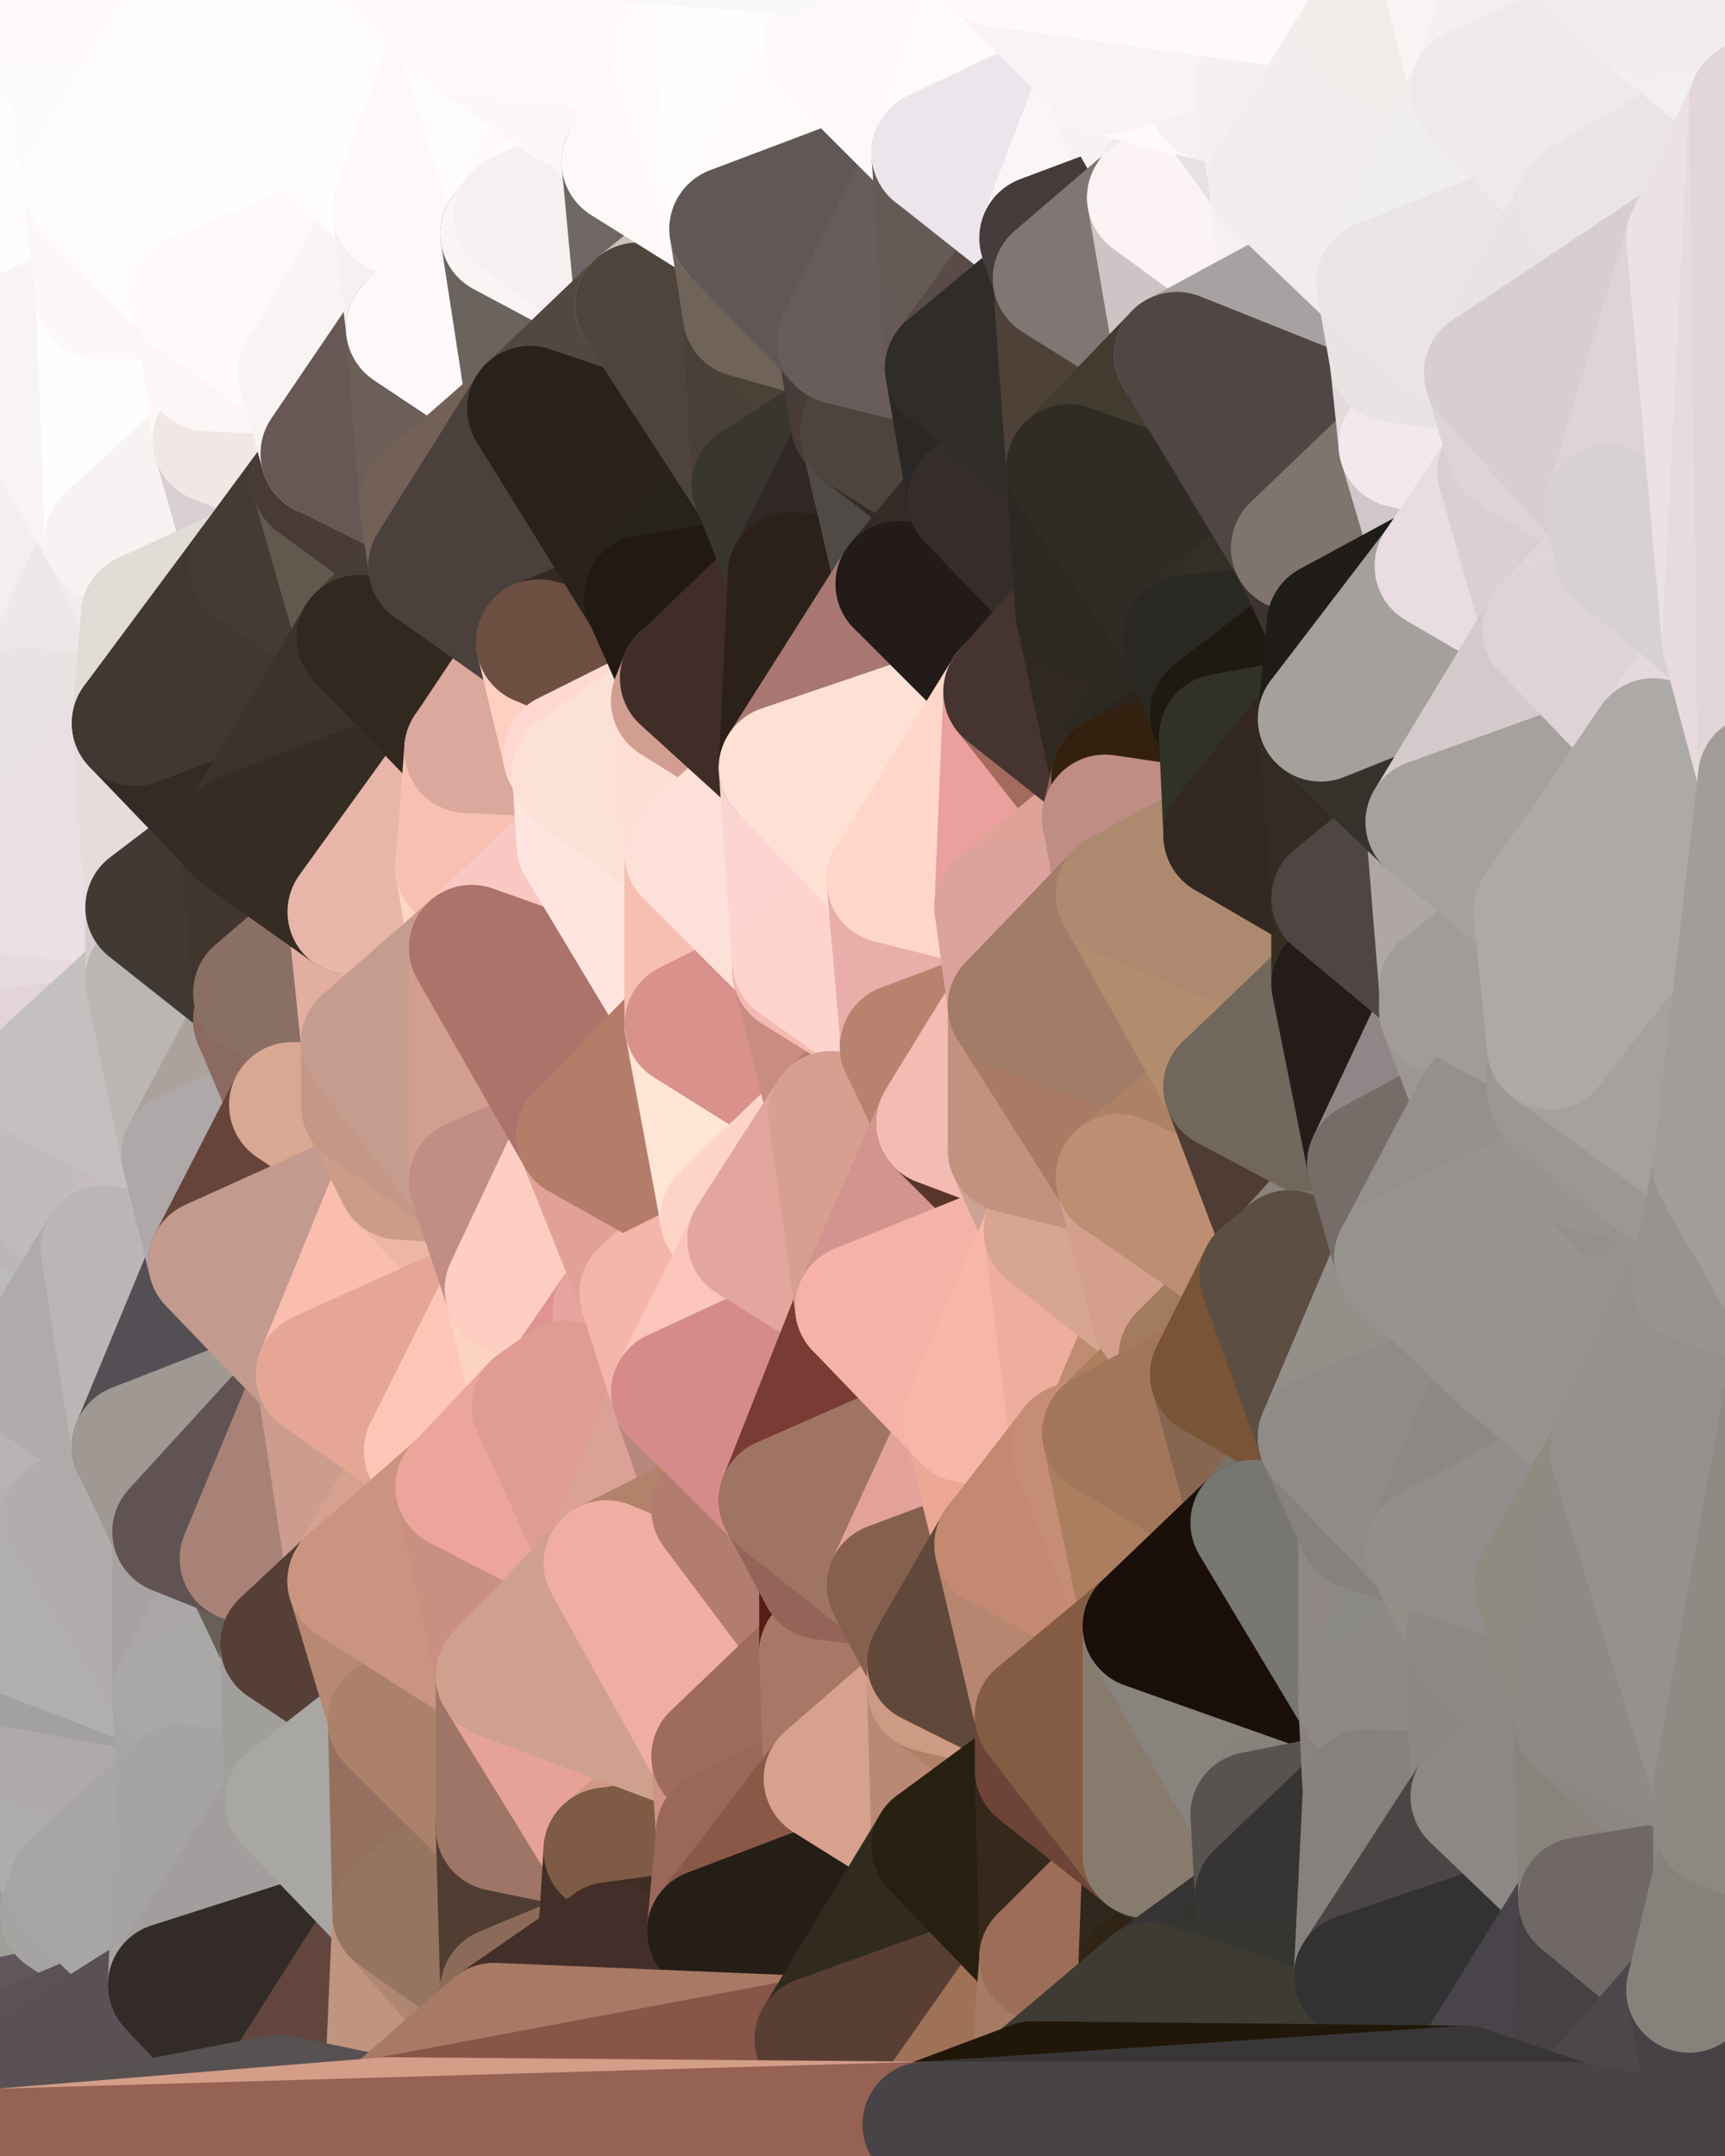 <?xml version="1.0" standalone="yes"?>
<svg width="384" height="480" xmlns="http://www.w3.org/2000/svg" version="1.1" ><rect width="100%" height="100%" fill="#808080" stroke="none"/><polygon points="-17,180 -28,60 -17,317" fill="rgba(234, 223, 227, 1)" stroke="rgba(234, 223, 227, 1)" stroke-width="28" stroke-linejoin="round"/>
		<polygon points="-17,180 -17,317 -14,197" fill="rgba(222, 210, 214, 1)" stroke="rgba(222, 210, 214, 1)" stroke-width="28" stroke-linejoin="round"/>
		<polygon points="-17,317 -9,437 -8,360" fill="rgba(170, 169, 167, 1)" stroke="rgba(170, 169, 167, 1)" stroke-width="28" stroke-linejoin="round"/>
		<polygon points="-17,317 0,298 0,290" fill="rgba(181, 179, 180, 1)" stroke="rgba(181, 179, 180, 1)" stroke-width="28" stroke-linejoin="round"/>
		<polygon points="0,282 -17,317 0,290" fill="rgba(193, 184, 187, 1)" stroke="rgba(193, 184, 187, 1)" stroke-width="28" stroke-linejoin="round"/>
		<polygon points="-17,317 0,306 0,300" fill="rgba(189, 185, 184, 1)" stroke="rgba(189, 185, 184, 1)" stroke-width="28" stroke-linejoin="round"/>
		<polygon points="0,298 -17,317 0,300" fill="rgba(180, 179, 177, 1)" stroke="rgba(180, 179, 177, 1)" stroke-width="28" stroke-linejoin="round"/>
		<polygon points="-9,437 0,458 0,450" fill="rgba(104, 93, 99, 1)" stroke="rgba(104, 93, 99, 1)" stroke-width="28" stroke-linejoin="round"/>
		<polygon points="0,442 -9,437 0,450" fill="rgba(164, 159, 156, 1)" stroke="rgba(164, 159, 156, 1)" stroke-width="28" stroke-linejoin="round"/>
		<polygon points="0,466 -9,437 0,479" fill="rgba(94, 83, 89, 1)" stroke="rgba(94, 83, 89, 1)" stroke-width="28" stroke-linejoin="round"/>
		<polygon points="-17,180 0,190 0,182" fill="rgba(232, 221, 225, 1)" stroke="rgba(232, 221, 225, 1)" stroke-width="28" stroke-linejoin="round"/>
		<polygon points="-17,180 -14,197 0,190" fill="rgba(230, 219, 223, 1)" stroke="rgba(230, 219, 223, 1)" stroke-width="28" stroke-linejoin="round"/>
		<polygon points="-14,197 0,198 0,190" fill="rgba(230, 218, 222, 1)" stroke="rgba(230, 218, 222, 1)" stroke-width="28" stroke-linejoin="round"/>
		<polygon points="-14,197 0,206 0,198" fill="rgba(228, 216, 220, 1)" stroke="rgba(228, 216, 220, 1)" stroke-width="28" stroke-linejoin="round"/>
		<polygon points="-14,197 0,214 0,206" fill="rgba(231, 219, 223, 1)" stroke="rgba(231, 219, 223, 1)" stroke-width="28" stroke-linejoin="round"/>
		<polygon points="-14,197 0,220 0,214" fill="rgba(225, 214, 218, 1)" stroke="rgba(225, 214, 218, 1)" stroke-width="28" stroke-linejoin="round"/>
		<polygon points="-14,197 0,224 0,220" fill="rgba(224, 213, 217, 1)" stroke="rgba(224, 213, 217, 1)" stroke-width="28" stroke-linejoin="round"/>
		<polygon points="-14,197 0,228 0,224" fill="rgba(222, 211, 215, 1)" stroke="rgba(222, 211, 215, 1)" stroke-width="28" stroke-linejoin="round"/>
		<polygon points="-14,197 0,232 0,228" fill="rgba(224, 213, 217, 1)" stroke="rgba(224, 213, 217, 1)" stroke-width="28" stroke-linejoin="round"/>
		<polygon points="-14,197 0,236 0,232" fill="rgba(222, 211, 215, 1)" stroke="rgba(222, 211, 215, 1)" stroke-width="28" stroke-linejoin="round"/>
		<polygon points="-14,197 0,240 0,236" fill="rgba(224, 212, 216, 1)" stroke="rgba(224, 212, 216, 1)" stroke-width="28" stroke-linejoin="round"/>
		<polygon points="-14,197 0,244 0,240" fill="rgba(222, 207, 212, 1)" stroke="rgba(222, 207, 212, 1)" stroke-width="28" stroke-linejoin="round"/>
		<polygon points="-14,197 0,248 0,244" fill="rgba(224, 209, 214, 1)" stroke="rgba(224, 209, 214, 1)" stroke-width="28" stroke-linejoin="round"/>
		<polygon points="-14,197 0,252 0,248" fill="rgba(222, 211, 215, 1)" stroke="rgba(222, 211, 215, 1)" stroke-width="28" stroke-linejoin="round"/>
		<polygon points="-14,197 0,256 0,252" fill="rgba(216, 205, 209, 1)" stroke="rgba(216, 205, 209, 1)" stroke-width="28" stroke-linejoin="round"/>
		<polygon points="-14,197 -17,317 0,256" fill="rgba(196, 190, 190, 1)" stroke="rgba(196, 190, 190, 1)" stroke-width="28" stroke-linejoin="round"/>
		<polygon points="-17,317 0,266 0,256" fill="rgba(193, 187, 187, 1)" stroke="rgba(193, 187, 187, 1)" stroke-width="28" stroke-linejoin="round"/>
		<polygon points="0,434 -9,437 0,442" fill="rgba(167, 166, 161, 1)" stroke="rgba(167, 166, 161, 1)" stroke-width="28" stroke-linejoin="round"/>
		<polygon points="-17,317 0,274 0,266" fill="rgba(186, 180, 180, 1)" stroke="rgba(186, 180, 180, 1)" stroke-width="28" stroke-linejoin="round"/>
		<polygon points="-17,317 0,282 0,274" fill="rgba(185, 183, 184, 1)" stroke="rgba(185, 183, 184, 1)" stroke-width="28" stroke-linejoin="round"/>
		<polygon points="-9,437 0,466 0,458" fill="rgba(90, 79, 85, 1)" stroke="rgba(90, 79, 85, 1)" stroke-width="28" stroke-linejoin="round"/>
		<polygon points="-17,317 0,314 0,306" fill="rgba(189, 185, 184, 1)" stroke="rgba(189, 185, 184, 1)" stroke-width="28" stroke-linejoin="round"/>
		<polygon points="-17,317 0,322 0,314" fill="rgba(184, 180, 179, 1)" stroke="rgba(184, 180, 179, 1)" stroke-width="28" stroke-linejoin="round"/>
		<polygon points="-17,317 0,330 0,322" fill="rgba(183, 179, 178, 1)" stroke="rgba(183, 179, 178, 1)" stroke-width="28" stroke-linejoin="round"/>
		<polygon points="-17,317 0,338 0,330" fill="rgba(198, 194, 193, 1)" stroke="rgba(198, 194, 193, 1)" stroke-width="28" stroke-linejoin="round"/>
		<polygon points="-17,317 -8,360 0,338" fill="rgba(180, 176, 175, 1)" stroke="rgba(180, 176, 175, 1)" stroke-width="28" stroke-linejoin="round"/>
		<polygon points="-8,360 0,346 0,338" fill="rgba(179, 175, 174, 1)" stroke="rgba(179, 175, 174, 1)" stroke-width="28" stroke-linejoin="round"/>
		<polygon points="-8,360 0,354 0,346" fill="rgba(178, 176, 177, 1)" stroke="rgba(178, 176, 177, 1)" stroke-width="28" stroke-linejoin="round"/>
		<polygon points="-8,360 0,362 0,354" fill="rgba(177, 175, 176, 1)" stroke="rgba(177, 175, 176, 1)" stroke-width="28" stroke-linejoin="round"/>
		<polygon points="-8,360 0,370 0,362" fill="rgba(175, 173, 174, 1)" stroke="rgba(175, 173, 174, 1)" stroke-width="28" stroke-linejoin="round"/>
		<polygon points="-8,360 0,378 0,370" fill="rgba(173, 172, 170, 1)" stroke="rgba(173, 172, 170, 1)" stroke-width="28" stroke-linejoin="round"/>
		<polygon points="-8,360 0,386 0,378" fill="rgba(178, 177, 175, 1)" stroke="rgba(178, 177, 175, 1)" stroke-width="28" stroke-linejoin="round"/>
		<polygon points="-8,360 0,394 0,386" fill="rgba(161, 160, 158, 1)" stroke="rgba(161, 160, 158, 1)" stroke-width="28" stroke-linejoin="round"/>
		<polygon points="-8,360 -9,437 0,394" fill="rgba(177, 176, 174, 1)" stroke="rgba(177, 176, 174, 1)" stroke-width="28" stroke-linejoin="round"/>
		<polygon points="-9,437 0,424 0,394" fill="rgba(167, 166, 164, 1)" stroke="rgba(167, 166, 164, 1)" stroke-width="28" stroke-linejoin="round"/>
		<polygon points="0,430 -9,437 0,434" fill="rgba(168, 167, 165, 1)" stroke="rgba(168, 167, 165, 1)" stroke-width="28" stroke-linejoin="round"/>
		<polygon points="0,424 -9,437 0,430" fill="rgba(166, 165, 163, 1)" stroke="rgba(166, 165, 163, 1)" stroke-width="28" stroke-linejoin="round"/>
		<polygon points="-28,60 -4,38 0,0" fill="rgba(254, 252, 255, 1)" stroke="rgba(254, 252, 255, 1)" stroke-width="28" stroke-linejoin="round"/>
		<polygon points="0,300 0,306 6,306" fill="rgba(180, 180, 180, 1)" stroke="rgba(180, 180, 180, 1)" stroke-width="28" stroke-linejoin="round"/>
		<polygon points="0,306 0,314 6,306" fill="rgba(190, 186, 185, 1)" stroke="rgba(190, 186, 185, 1)" stroke-width="28" stroke-linejoin="round"/>
		<polygon points="0,182 0,190 9,186" fill="rgba(233, 222, 226, 1)" stroke="rgba(233, 222, 226, 1)" stroke-width="28" stroke-linejoin="round"/>
		<polygon points="0,232 0,236 9,240" fill="rgba(220, 209, 213, 1)" stroke="rgba(220, 209, 213, 1)" stroke-width="28" stroke-linejoin="round"/>
		<polygon points="0,236 0,240 9,240" fill="rgba(216, 207, 210, 1)" stroke="rgba(216, 207, 210, 1)" stroke-width="28" stroke-linejoin="round"/>
		<polygon points="0,240 0,244 9,240" fill="rgba(214, 208, 210, 1)" stroke="rgba(214, 208, 210, 1)" stroke-width="28" stroke-linejoin="round"/>
		<polygon points="0,244 0,248 9,240" fill="rgba(204, 198, 200, 1)" stroke="rgba(204, 198, 200, 1)" stroke-width="28" stroke-linejoin="round"/>
		<polygon points="-17,180 0,182 6,158" fill="rgba(232, 228, 227, 1)" stroke="rgba(232, 228, 227, 1)" stroke-width="28" stroke-linejoin="round"/>
		<polygon points="-4,38 -28,60 -1,77" fill="rgba(253, 249, 250, 1)" stroke="rgba(253, 249, 250, 1)" stroke-width="28" stroke-linejoin="round"/>
		<polygon points="0,424 0,430 14,426" fill="rgba(167, 166, 164, 1)" stroke="rgba(167, 166, 164, 1)" stroke-width="28" stroke-linejoin="round"/>
		<polygon points="0,298 0,300 6,306" fill="rgba(181, 179, 180, 1)" stroke="rgba(181, 179, 180, 1)" stroke-width="28" stroke-linejoin="round"/>
		<polygon points="0,190 0,198 9,186" fill="rgba(232, 221, 225, 1)" stroke="rgba(232, 221, 225, 1)" stroke-width="28" stroke-linejoin="round"/>
		<polygon points="0,424 14,426 16,420" fill="rgba(167, 166, 164, 1)" stroke="rgba(167, 166, 164, 1)" stroke-width="28" stroke-linejoin="round"/>
		<polygon points="0,0 -4,38 16,17" fill="rgba(253, 251, 254, 1)" stroke="rgba(253, 251, 254, 1)" stroke-width="28" stroke-linejoin="round"/>
		<polygon points="0,330 0,338 15,338" fill="rgba(185, 181, 180, 1)" stroke="rgba(185, 181, 180, 1)" stroke-width="28" stroke-linejoin="round"/>
		<polygon points="0,338 0,346 15,338" fill="rgba(179, 175, 174, 1)" stroke="rgba(179, 175, 174, 1)" stroke-width="28" stroke-linejoin="round"/>
		<polygon points="0,430 0,434 14,426" fill="rgba(165, 164, 162, 1)" stroke="rgba(165, 164, 162, 1)" stroke-width="28" stroke-linejoin="round"/>
		<polygon points="-28,60 -17,180 6,158" fill="rgba(242, 238, 239, 1)" stroke="rgba(242, 238, 239, 1)" stroke-width="28" stroke-linejoin="round"/>
		<polygon points="-1,77 -28,60 6,158" fill="rgba(246, 242, 243, 1)" stroke="rgba(246, 242, 243, 1)" stroke-width="28" stroke-linejoin="round"/>
		<polygon points="0,394 0,424 16,420" fill="rgba(171, 170, 168, 1)" stroke="rgba(171, 170, 168, 1)" stroke-width="28" stroke-linejoin="round"/>
		<polygon points="0,228 0,232 9,240" fill="rgba(216, 205, 209, 1)" stroke="rgba(216, 205, 209, 1)" stroke-width="28" stroke-linejoin="round"/>
		<polygon points="0,248 0,252 9,240" fill="rgba(207, 201, 203, 1)" stroke="rgba(207, 201, 203, 1)" stroke-width="28" stroke-linejoin="round"/>
		<polygon points="0,274 0,282 23,278" fill="rgba(164, 158, 158, 1)" stroke="rgba(164, 158, 158, 1)" stroke-width="28" stroke-linejoin="round"/>
		<polygon points="16,17 -4,38 19,41" fill="rgba(255, 253, 255, 1)" stroke="rgba(255, 253, 255, 1)" stroke-width="28" stroke-linejoin="round"/>
		<polygon points="0,434 0,442 14,426" fill="rgba(178, 177, 175, 1)" stroke="rgba(178, 177, 175, 1)" stroke-width="28" stroke-linejoin="round"/>
		<polygon points="-1,77 6,158 24,120" fill="rgba(243, 239, 240, 1)" stroke="rgba(243, 239, 240, 1)" stroke-width="28" stroke-linejoin="round"/>
		<polygon points="0,266 0,274 23,278" fill="rgba(175, 169, 169, 1)" stroke="rgba(175, 169, 169, 1)" stroke-width="28" stroke-linejoin="round"/>
		<polygon points="0,282 0,290 23,278" fill="rgba(168, 162, 162, 1)" stroke="rgba(168, 162, 162, 1)" stroke-width="28" stroke-linejoin="round"/>
		<polygon points="-4,38 -1,77 22,66" fill="rgba(255, 254, 255, 1)" stroke="rgba(255, 254, 255, 1)" stroke-width="28" stroke-linejoin="round"/>
		<polygon points="19,41 -4,38 22,66" fill="rgba(255, 252, 253, 1)" stroke="rgba(255, 252, 253, 1)" stroke-width="28" stroke-linejoin="round"/>
		<polygon points="0,322 0,330 15,338" fill="rgba(184, 180, 179, 1)" stroke="rgba(184, 180, 179, 1)" stroke-width="28" stroke-linejoin="round"/>
		<polygon points="0,346 0,354 15,338" fill="rgba(180, 176, 175, 1)" stroke="rgba(180, 176, 175, 1)" stroke-width="28" stroke-linejoin="round"/>
		<polygon points="6,158 0,182 9,186" fill="rgba(234, 228, 228, 1)" stroke="rgba(234, 228, 228, 1)" stroke-width="28" stroke-linejoin="round"/>
		<polygon points="0,290 0,298 6,306" fill="rgba(188, 179, 182, 1)" stroke="rgba(188, 179, 182, 1)" stroke-width="28" stroke-linejoin="round"/>
		<polygon points="0,314 0,322 6,306" fill="rgba(179, 175, 174, 1)" stroke="rgba(179, 175, 174, 1)" stroke-width="28" stroke-linejoin="round"/>
		<polygon points="0,0 16,17 30,0" fill="rgba(252, 250, 251, 1)" stroke="rgba(252, 250, 251, 1)" stroke-width="28" stroke-linejoin="round"/>
		<polygon points="6,306 0,322 30,322" fill="rgba(180, 176, 175, 1)" stroke="rgba(180, 176, 175, 1)" stroke-width="28" stroke-linejoin="round"/>
		<polygon points="0,322 15,338 30,322" fill="rgba(183, 179, 178, 1)" stroke="rgba(183, 179, 178, 1)" stroke-width="28" stroke-linejoin="round"/>
		<polygon points="0,224 0,228 9,240" fill="rgba(221, 209, 213, 1)" stroke="rgba(221, 209, 213, 1)" stroke-width="28" stroke-linejoin="round"/>
		<polygon points="0,252 0,256 9,240" fill="rgba(200, 194, 196, 1)" stroke="rgba(200, 194, 196, 1)" stroke-width="28" stroke-linejoin="round"/>
		<polygon points="24,120 6,158 32,137" fill="rgba(237, 233, 232, 1)" stroke="rgba(237, 233, 232, 1)" stroke-width="28" stroke-linejoin="round"/>
		<polygon points="0,290 6,306 23,278" fill="rgba(188, 186, 187, 1)" stroke="rgba(188, 186, 187, 1)" stroke-width="28" stroke-linejoin="round"/>
		<polygon points="0,206 0,214 33,218" fill="rgba(225, 214, 218, 1)" stroke="rgba(225, 214, 218, 1)" stroke-width="28" stroke-linejoin="round"/>
		<polygon points="33,202 0,206 33,218" fill="rgba(224, 213, 217, 1)" stroke="rgba(224, 213, 217, 1)" stroke-width="28" stroke-linejoin="round"/>
		<polygon points="0,214 0,220 33,218" fill="rgba(223, 212, 216, 1)" stroke="rgba(223, 212, 216, 1)" stroke-width="28" stroke-linejoin="round"/>
		<polygon points="0,220 0,224 33,218" fill="rgba(227, 216, 220, 1)" stroke="rgba(227, 216, 220, 1)" stroke-width="28" stroke-linejoin="round"/>
		<polygon points="0,224 9,240 33,218" fill="rgba(227, 212, 217, 1)" stroke="rgba(227, 212, 217, 1)" stroke-width="28" stroke-linejoin="round"/>
		<polygon points="0,198 0,206 33,202" fill="rgba(231, 219, 223, 1)" stroke="rgba(231, 219, 223, 1)" stroke-width="28" stroke-linejoin="round"/>
		<polygon points="9,186 0,198 33,202" fill="rgba(236, 224, 228, 1)" stroke="rgba(236, 224, 228, 1)" stroke-width="28" stroke-linejoin="round"/>
		<polygon points="6,158 30,161 32,137" fill="rgba(236, 232, 231, 1)" stroke="rgba(236, 232, 231, 1)" stroke-width="28" stroke-linejoin="round"/>
		<polygon points="6,158 9,186 30,161" fill="rgba(232, 228, 227, 1)" stroke="rgba(232, 228, 227, 1)" stroke-width="28" stroke-linejoin="round"/>
		<polygon points="0,256 0,266 23,278" fill="rgba(188, 182, 182, 1)" stroke="rgba(188, 182, 182, 1)" stroke-width="28" stroke-linejoin="round"/>
		<polygon points="0,442 0,450 38,442" fill="rgba(106, 97, 102, 1)" stroke="rgba(106, 97, 102, 1)" stroke-width="28" stroke-linejoin="round"/>
		<polygon points="14,426 0,442 38,442" fill="rgba(159, 158, 153, 1)" stroke="rgba(159, 158, 153, 1)" stroke-width="28" stroke-linejoin="round"/>
		<polygon points="0,378 0,386 39,377" fill="rgba(168, 167, 165, 1)" stroke="rgba(168, 167, 165, 1)" stroke-width="28" stroke-linejoin="round"/>
		<polygon points="0,370 0,378 39,377" fill="rgba(175, 174, 172, 1)" stroke="rgba(175, 174, 172, 1)" stroke-width="28" stroke-linejoin="round"/>
		<polygon points="0,394 16,420 40,398" fill="rgba(174, 173, 171, 1)" stroke="rgba(174, 173, 171, 1)" stroke-width="28" stroke-linejoin="round"/>
		<polygon points="30,322 15,338 39,341" fill="rgba(183, 179, 178, 1)" stroke="rgba(183, 179, 178, 1)" stroke-width="28" stroke-linejoin="round"/>
		<polygon points="0,354 0,362 15,338" fill="rgba(180, 176, 175, 1)" stroke="rgba(180, 176, 175, 1)" stroke-width="28" stroke-linejoin="round"/>
		<polygon points="9,240 0,256 41,257" fill="rgba(199, 190, 191, 1)" stroke="rgba(199, 190, 191, 1)" stroke-width="28" stroke-linejoin="round"/>
		<polygon points="0,256 23,278 41,257" fill="rgba(192, 188, 187, 1)" stroke="rgba(192, 188, 187, 1)" stroke-width="28" stroke-linejoin="round"/>
		<polygon points="0,386 0,394 40,398" fill="rgba(174, 173, 171, 1)" stroke="rgba(174, 173, 171, 1)" stroke-width="28" stroke-linejoin="round"/>
		<polygon points="39,377 0,386 40,398" fill="rgba(174, 170, 169, 1)" stroke="rgba(174, 170, 169, 1)" stroke-width="28" stroke-linejoin="round"/>
		<polygon points="30,0 16,17 40,6" fill="rgba(249, 245, 246, 1)" stroke="rgba(249, 245, 246, 1)" stroke-width="28" stroke-linejoin="round"/>
		<polygon points="0,362 0,370 39,377" fill="rgba(162, 161, 159, 1)" stroke="rgba(162, 161, 159, 1)" stroke-width="28" stroke-linejoin="round"/>
		<polygon points="0,450 0,458 38,442" fill="rgba(98, 87, 93, 1)" stroke="rgba(98, 87, 93, 1)" stroke-width="28" stroke-linejoin="round"/>
		<polygon points="15,338 0,362 39,377" fill="rgba(176, 174, 175, 1)" stroke="rgba(176, 174, 175, 1)" stroke-width="28" stroke-linejoin="round"/>
		<polygon points="16,420 14,426 38,442" fill="rgba(165, 164, 162, 1)" stroke="rgba(165, 164, 162, 1)" stroke-width="28" stroke-linejoin="round"/>
		<polygon points="43,66 22,66 46,82" fill="rgba(255, 254, 253, 1)" stroke="rgba(255, 254, 253, 1)" stroke-width="28" stroke-linejoin="round"/>
		<polygon points="15,338 39,377 39,341" fill="rgba(177, 173, 172, 1)" stroke="rgba(177, 173, 172, 1)" stroke-width="28" stroke-linejoin="round"/>
		<polygon points="22,66 -1,77 24,120" fill="rgba(248, 244, 245, 1)" stroke="rgba(248, 244, 245, 1)" stroke-width="28" stroke-linejoin="round"/>
		<polygon points="46,82 24,120 48,98" fill="rgba(241, 237, 238, 1)" stroke="rgba(241, 237, 238, 1)" stroke-width="28" stroke-linejoin="round"/>
		<polygon points="41,257 23,278 47,281" fill="rgba(198, 188, 189, 1)" stroke="rgba(198, 188, 189, 1)" stroke-width="28" stroke-linejoin="round"/>
		<polygon points="22,66 24,120 46,82" fill="rgba(255, 254, 255, 1)" stroke="rgba(255, 254, 255, 1)" stroke-width="28" stroke-linejoin="round"/>
		<polygon points="19,41 22,66 43,66" fill="rgba(252, 248, 249, 1)" stroke="rgba(252, 248, 249, 1)" stroke-width="28" stroke-linejoin="round"/>
		<polygon points="33,218 9,240 41,257" fill="rgba(196, 192, 191, 1)" stroke="rgba(196, 192, 191, 1)" stroke-width="28" stroke-linejoin="round"/>
		<polygon points="0,458 0,466 38,442" fill="rgba(92, 81, 87, 1)" stroke="rgba(92, 81, 87, 1)" stroke-width="28" stroke-linejoin="round"/>
		<polygon points="30,161 9,186 33,202" fill="rgba(234, 223, 227, 1)" stroke="rgba(234, 223, 227, 1)" stroke-width="28" stroke-linejoin="round"/>
		<polygon points="23,278 6,306 30,322" fill="rgba(176, 170, 170, 1)" stroke="rgba(176, 170, 170, 1)" stroke-width="28" stroke-linejoin="round"/>
		<polygon points="30,161 33,202 54,186" fill="rgba(229, 221, 219, 1)" stroke="rgba(229, 221, 219, 1)" stroke-width="28" stroke-linejoin="round"/>
		<polygon points="23,278 30,322 47,281" fill="rgba(186, 182, 181, 1)" stroke="rgba(186, 182, 181, 1)" stroke-width="28" stroke-linejoin="round"/>
		<polygon points="24,120 32,137 56,126" fill="rgba(242, 238, 237, 1)" stroke="rgba(242, 238, 237, 1)" stroke-width="28" stroke-linejoin="round"/>
		<polygon points="16,17 19,41 40,6" fill="rgba(252, 250, 253, 1)" stroke="rgba(252, 250, 253, 1)" stroke-width="28" stroke-linejoin="round"/>
		<polygon points="33,202 33,218 57,221" fill="rgba(213, 203, 204, 1)" stroke="rgba(213, 203, 204, 1)" stroke-width="28" stroke-linejoin="round"/>
		<polygon points="33,218 57,227 57,221" fill="rgba(169, 164, 158, 1)" stroke="rgba(169, 164, 158, 1)" stroke-width="28" stroke-linejoin="round"/>
		<polygon points="33,218 41,257 57,227" fill="rgba(187, 182, 179, 1)" stroke="rgba(187, 182, 179, 1)" stroke-width="28" stroke-linejoin="round"/>
		<polygon points="48,98 24,120 56,126" fill="rgba(247, 243, 242, 1)" stroke="rgba(247, 243, 242, 1)" stroke-width="28" stroke-linejoin="round"/>
		<polygon points="39,341 39,377 54,347" fill="rgba(166, 162, 161, 1)" stroke="rgba(166, 162, 161, 1)" stroke-width="28" stroke-linejoin="round"/>
		<polygon points="30,0 40,6 54,-21" fill="rgba(254, 252, 253, 1)" stroke="rgba(254, 252, 253, 1)" stroke-width="28" stroke-linejoin="round"/>
		<polygon points="0,0 30,0 54,-21" fill="rgba(254, 250, 251, 1)" stroke="rgba(254, 250, 251, 1)" stroke-width="28" stroke-linejoin="round"/>
		<polygon points="16,420 38,442 40,398" fill="rgba(167, 166, 164, 1)" stroke="rgba(167, 166, 164, 1)" stroke-width="28" stroke-linejoin="round"/>
		<polygon points="38,442 0,479 62,467" fill="rgba(91, 80, 86, 1)" stroke="rgba(91, 80, 86, 1)" stroke-width="28" stroke-linejoin="round"/>
		<polygon points="0,466 0,479 38,442" fill="rgba(91, 80, 86, 1)" stroke="rgba(91, 80, 86, 1)" stroke-width="28" stroke-linejoin="round"/>
		<polygon points="54,347 39,377 63,366" fill="rgba(170, 166, 167, 1)" stroke="rgba(170, 166, 167, 1)" stroke-width="28" stroke-linejoin="round"/>
		<polygon points="57,227 41,257 65,246" fill="rgba(171, 162, 155, 1)" stroke="rgba(171, 162, 155, 1)" stroke-width="28" stroke-linejoin="round"/>
		<polygon points="40,6 19,41 64,22" fill="rgba(254, 252, 253, 1)" stroke="rgba(254, 252, 253, 1)" stroke-width="28" stroke-linejoin="round"/>
		<polygon points="46,82 48,98 67,83" fill="rgba(253, 249, 248, 1)" stroke="rgba(253, 249, 248, 1)" stroke-width="28" stroke-linejoin="round"/>
		<polygon points="54,186 33,202 57,221" fill="rgba(65, 58, 52, 1)" stroke="rgba(65, 58, 52, 1)" stroke-width="28" stroke-linejoin="round"/>
		<polygon points="48,98 56,126 70,107" fill="rgba(218, 207, 213, 1)" stroke="rgba(218, 207, 213, 1)" stroke-width="28" stroke-linejoin="round"/>
		<polygon points="47,281 30,322 71,306" fill="rgba(84, 79, 85, 1)" stroke="rgba(84, 79, 85, 1)" stroke-width="28" stroke-linejoin="round"/>
		<polygon points="19,41 43,66 64,22" fill="rgba(255, 252, 253, 1)" stroke="rgba(255, 252, 253, 1)" stroke-width="28" stroke-linejoin="round"/>
		<polygon points="39,377 40,398 64,401" fill="rgba(166, 165, 163, 1)" stroke="rgba(166, 165, 163, 1)" stroke-width="28" stroke-linejoin="round"/>
		<polygon points="67,83 48,98 72,101" fill="rgba(238, 234, 233, 1)" stroke="rgba(238, 234, 233, 1)" stroke-width="28" stroke-linejoin="round"/>
		<polygon points="48,98 70,107 72,101" fill="rgba(241, 231, 229, 1)" stroke="rgba(241, 231, 229, 1)" stroke-width="28" stroke-linejoin="round"/>
		<polygon points="30,322 39,341 71,306" fill="rgba(160, 153, 147, 1)" stroke="rgba(160, 153, 147, 1)" stroke-width="28" stroke-linejoin="round"/>
		<polygon points="43,66 46,82 67,83" fill="rgba(251, 247, 246, 1)" stroke="rgba(251, 247, 246, 1)" stroke-width="28" stroke-linejoin="round"/>
		<polygon points="63,366 39,377 64,401" fill="rgba(169, 168, 166, 1)" stroke="rgba(169, 168, 166, 1)" stroke-width="28" stroke-linejoin="round"/>
		<polygon points="40,398 38,442 64,401" fill="rgba(165, 164, 162, 1)" stroke="rgba(165, 164, 162, 1)" stroke-width="28" stroke-linejoin="round"/>
		<polygon points="32,137 30,161 56,126" fill="rgba(225, 220, 214, 1)" stroke="rgba(225, 220, 214, 1)" stroke-width="28" stroke-linejoin="round"/>
		<polygon points="54,186 57,221 78,203" fill="rgba(64, 54, 45, 1)" stroke="rgba(64, 54, 45, 1)" stroke-width="28" stroke-linejoin="round"/>
		<polygon points="54,347 63,366 78,352" fill="rgba(103, 96, 88, 1)" stroke="rgba(103, 96, 88, 1)" stroke-width="28" stroke-linejoin="round"/>
		<polygon points="39,341 54,347 71,306" fill="rgba(97, 83, 83, 1)" stroke="rgba(97, 83, 83, 1)" stroke-width="28" stroke-linejoin="round"/>
		<polygon points="41,257 47,281 65,246" fill="rgba(174, 168, 168, 1)" stroke="rgba(174, 168, 168, 1)" stroke-width="28" stroke-linejoin="round"/>
		<polygon points="81,232 65,246 81,246" fill="rgba(225, 169, 154, 1)" stroke="rgba(225, 169, 154, 1)" stroke-width="28" stroke-linejoin="round"/>
		<polygon points="57,221 57,227 81,232" fill="rgba(76, 59, 49, 1)" stroke="rgba(76, 59, 49, 1)" stroke-width="28" stroke-linejoin="round"/>
		<polygon points="57,227 65,246 81,232" fill="rgba(139, 106, 97, 1)" stroke="rgba(139, 106, 97, 1)" stroke-width="28" stroke-linejoin="round"/>
		<polygon points="30,161 54,186 80,142" fill="rgba(53, 42, 38, 1)" stroke="rgba(53, 42, 38, 1)" stroke-width="28" stroke-linejoin="round"/>
		<polygon points="56,126 30,161 80,142" fill="rgba(66, 55, 51, 1)" stroke="rgba(66, 55, 51, 1)" stroke-width="28" stroke-linejoin="round"/>
		<polygon points="54,-21 40,6 64,22" fill="rgba(254, 252, 253, 1)" stroke="rgba(254, 252, 253, 1)" stroke-width="28" stroke-linejoin="round"/>
		<polygon points="54,-21 64,22 78,-18" fill="rgba(255, 252, 253, 1)" stroke="rgba(255, 252, 253, 1)" stroke-width="28" stroke-linejoin="round"/>
		<polygon points="63,366 87,383 87,382" fill="rgba(130, 116, 113, 1)" stroke="rgba(130, 116, 113, 1)" stroke-width="28" stroke-linejoin="round"/>
		<polygon points="63,366 64,401 87,383" fill="rgba(160, 159, 155, 1)" stroke="rgba(160, 159, 155, 1)" stroke-width="28" stroke-linejoin="round"/>
		<polygon points="64,401 38,442 88,426" fill="rgba(162, 158, 157, 1)" stroke="rgba(162, 158, 157, 1)" stroke-width="28" stroke-linejoin="round"/>
		<polygon points="64,22 43,66 88,47" fill="rgba(255, 254, 255, 1)" stroke="rgba(255, 254, 255, 1)" stroke-width="28" stroke-linejoin="round"/>
		<polygon points="78,203 57,221 81,232" fill="rgba(138, 111, 100, 1)" stroke="rgba(138, 111, 100, 1)" stroke-width="28" stroke-linejoin="round"/>
		<polygon points="65,246 47,281 89,262" fill="rgba(102, 68, 58, 1)" stroke="rgba(102, 68, 58, 1)" stroke-width="28" stroke-linejoin="round"/>
		<polygon points="81,246 65,246 89,262" fill="rgba(216, 168, 146, 1)" stroke="rgba(216, 168, 146, 1)" stroke-width="28" stroke-linejoin="round"/>
		<polygon points="43,66 67,83 88,47" fill="rgba(254, 250, 249, 1)" stroke="rgba(254, 250, 249, 1)" stroke-width="28" stroke-linejoin="round"/>
		<polygon points="38,442 62,467 88,426" fill="rgba(51, 43, 40, 1)" stroke="rgba(51, 43, 40, 1)" stroke-width="28" stroke-linejoin="round"/>
		<polygon points="70,107 56,126 80,142" fill="rgba(68, 59, 50, 1)" stroke="rgba(68, 59, 50, 1)" stroke-width="28" stroke-linejoin="round"/>
		<polygon points="71,306 54,347 78,352" fill="rgba(168, 130, 119, 1)" stroke="rgba(168, 130, 119, 1)" stroke-width="28" stroke-linejoin="round"/>
		<polygon points="72,101 70,107 94,112" fill="rgba(82, 64, 60, 1)" stroke="rgba(82, 64, 60, 1)" stroke-width="28" stroke-linejoin="round"/>
		<polygon points="88,47 67,83 91,73" fill="rgba(250, 244, 244, 1)" stroke="rgba(250, 244, 244, 1)" stroke-width="28" stroke-linejoin="round"/>
		<polygon points="71,306 78,352 95,323" fill="rgba(204, 156, 142, 1)" stroke="rgba(204, 156, 142, 1)" stroke-width="28" stroke-linejoin="round"/>
		<polygon points="78,352 63,366 87,382" fill="rgba(86, 63, 55, 1)" stroke="rgba(86, 63, 55, 1)" stroke-width="28" stroke-linejoin="round"/>
		<polygon points="70,107 80,142 96,126" fill="rgba(98, 88, 78, 1)" stroke="rgba(98, 88, 78, 1)" stroke-width="28" stroke-linejoin="round"/>
		<polygon points="94,112 70,107 96,126" fill="rgba(72, 58, 55, 1)" stroke="rgba(72, 58, 55, 1)" stroke-width="28" stroke-linejoin="round"/>
		<polygon points="67,83 72,101 91,73" fill="rgba(249, 243, 243, 1)" stroke="rgba(249, 243, 243, 1)" stroke-width="28" stroke-linejoin="round"/>
		<polygon points="47,281 71,306 89,262" fill="rgba(194, 154, 142, 1)" stroke="rgba(194, 154, 142, 1)" stroke-width="28" stroke-linejoin="round"/>
		<polygon points="78,-18 64,22 102,6" fill="rgba(255, 252, 253, 1)" stroke="rgba(255, 252, 253, 1)" stroke-width="28" stroke-linejoin="round"/>
		<polygon points="95,323 78,352 102,331" fill="rgba(214, 161, 143, 1)" stroke="rgba(214, 161, 143, 1)" stroke-width="28" stroke-linejoin="round"/>
		<polygon points="62,467 86,472 88,426" fill="rgba(98, 69, 61, 1)" stroke="rgba(98, 69, 61, 1)" stroke-width="28" stroke-linejoin="round"/>
		<polygon points="80,142 54,186 104,167" fill="rgba(61, 50, 46, 1)" stroke="rgba(61, 50, 46, 1)" stroke-width="28" stroke-linejoin="round"/>
		<polygon points="78,203 81,232 105,211" fill="rgba(226, 174, 161, 1)" stroke="rgba(226, 174, 161, 1)" stroke-width="28" stroke-linejoin="round"/>
		<polygon points="102,193 78,203 105,211" fill="rgba(240, 195, 174, 1)" stroke="rgba(240, 195, 174, 1)" stroke-width="28" stroke-linejoin="round"/>
		<polygon points="54,186 78,203 104,167" fill="rgba(53, 44, 35, 1)" stroke="rgba(53, 44, 35, 1)" stroke-width="28" stroke-linejoin="round"/>
		<polygon points="78,203 102,193 104,167" fill="rgba(231, 182, 168, 1)" stroke="rgba(231, 182, 168, 1)" stroke-width="28" stroke-linejoin="round"/>
		<polygon points="91,73 72,101 94,112" fill="rgba(103, 88, 85, 1)" stroke="rgba(103, 88, 85, 1)" stroke-width="28" stroke-linejoin="round"/>
		<polygon points="87,383 64,401 88,426" fill="rgba(168, 167, 163, 1)" stroke="rgba(168, 167, 163, 1)" stroke-width="28" stroke-linejoin="round"/>
		<polygon points="88,426 86,472 110,451" fill="rgba(191, 149, 127, 1)" stroke="rgba(191, 149, 127, 1)" stroke-width="28" stroke-linejoin="round"/>
		<polygon points="64,22 88,47 102,6" fill="rgba(255, 253, 254, 1)" stroke="rgba(255, 253, 254, 1)" stroke-width="28" stroke-linejoin="round"/>
		<polygon points="87,383 88,426 111,407" fill="rgba(149, 112, 94, 1)" stroke="rgba(149, 112, 94, 1)" stroke-width="28" stroke-linejoin="round"/>
		<polygon points="88,426 110,451 112,443" fill="rgba(175, 134, 114, 1)" stroke="rgba(175, 134, 114, 1)" stroke-width="28" stroke-linejoin="round"/>
		<polygon points="89,262 71,306 113,287" fill="rgba(249, 190, 174, 1)" stroke="rgba(249, 190, 174, 1)" stroke-width="28" stroke-linejoin="round"/>
		<polygon points="105,263 89,262 113,287" fill="rgba(236, 183, 165, 1)" stroke="rgba(236, 183, 165, 1)" stroke-width="28" stroke-linejoin="round"/>
		<polygon points="88,47 91,73 112,52" fill="rgba(246, 240, 240, 1)" stroke="rgba(246, 240, 240, 1)" stroke-width="28" stroke-linejoin="round"/>
		<polygon points="87,382 87,383 111,373" fill="rgba(175, 132, 113, 1)" stroke="rgba(175, 132, 113, 1)" stroke-width="28" stroke-linejoin="round"/>
		<polygon points="78,352 87,382 111,373" fill="rgba(183, 137, 114, 1)" stroke="rgba(183, 137, 114, 1)" stroke-width="28" stroke-linejoin="round"/>
		<polygon points="81,246 89,262 105,263" fill="rgba(204, 156, 136, 1)" stroke="rgba(204, 156, 136, 1)" stroke-width="28" stroke-linejoin="round"/>
		<polygon points="88,47 112,52 115,48" fill="rgba(247, 241, 241, 1)" stroke="rgba(247, 241, 241, 1)" stroke-width="28" stroke-linejoin="round"/>
		<polygon points="71,306 95,323 113,287" fill="rgba(229, 166, 149, 1)" stroke="rgba(229, 166, 149, 1)" stroke-width="28" stroke-linejoin="round"/>
		<polygon points="91,73 94,112 118,91" fill="rgba(108, 95, 87, 1)" stroke="rgba(108, 95, 87, 1)" stroke-width="28" stroke-linejoin="round"/>
		<polygon points="96,126 80,142 120,143" fill="rgba(72, 62, 53, 1)" stroke="rgba(72, 62, 53, 1)" stroke-width="28" stroke-linejoin="round"/>
		<polygon points="80,142 104,167 120,143" fill="rgba(50, 40, 31, 1)" stroke="rgba(50, 40, 31, 1)" stroke-width="28" stroke-linejoin="round"/>
		<polygon points="95,323 102,331 119,313" fill="rgba(239, 173, 159, 1)" stroke="rgba(239, 173, 159, 1)" stroke-width="28" stroke-linejoin="round"/>
		<polygon points="113,287 95,323 119,313" fill="rgba(254, 198, 183, 1)" stroke="rgba(254, 198, 183, 1)" stroke-width="28" stroke-linejoin="round"/>
		<polygon points="102,6 88,47 115,48" fill="rgba(253, 249, 248, 1)" stroke="rgba(253, 249, 248, 1)" stroke-width="28" stroke-linejoin="round"/>
		<polygon points="111,407 88,426 112,443" fill="rgba(149, 117, 96, 1)" stroke="rgba(149, 117, 96, 1)" stroke-width="28" stroke-linejoin="round"/>
		<polygon points="87,383 111,407 111,373" fill="rgba(171, 129, 105, 1)" stroke="rgba(171, 129, 105, 1)" stroke-width="28" stroke-linejoin="round"/>
		<polygon points="102,331 78,352 111,373" fill="rgba(203, 148, 128, 1)" stroke="rgba(203, 148, 128, 1)" stroke-width="28" stroke-linejoin="round"/>
		<polygon points="102,6 115,48 126,23" fill="rgba(254, 253, 251, 1)" stroke="rgba(254, 253, 251, 1)" stroke-width="28" stroke-linejoin="round"/>
		<polygon points="126,168 104,167 128,172" fill="rgba(255, 207, 195, 1)" stroke="rgba(255, 207, 195, 1)" stroke-width="28" stroke-linejoin="round"/>
		<polygon points="113,287 119,313 126,308" fill="rgba(252, 210, 194, 1)" stroke="rgba(252, 210, 194, 1)" stroke-width="28" stroke-linejoin="round"/>
		<polygon points="81,232 81,246 105,263" fill="rgba(197, 151, 135, 1)" stroke="rgba(197, 151, 135, 1)" stroke-width="28" stroke-linejoin="round"/>
		<polygon points="102,193 105,211 129,188" fill="rgba(255, 213, 197, 1)" stroke="rgba(255, 213, 197, 1)" stroke-width="28" stroke-linejoin="round"/>
		<polygon points="128,172 102,193 129,188" fill="rgba(255, 217, 204, 1)" stroke="rgba(255, 217, 204, 1)" stroke-width="28" stroke-linejoin="round"/>
		<polygon points="104,167 102,193 128,172" fill="rgba(248, 192, 177, 1)" stroke="rgba(248, 192, 177, 1)" stroke-width="28" stroke-linejoin="round"/>
		<polygon points="120,143 104,167 126,168" fill="rgba(218, 168, 157, 1)" stroke="rgba(218, 168, 157, 1)" stroke-width="28" stroke-linejoin="round"/>
		<polygon points="112,52 91,73 118,91" fill="rgba(254, 248, 250, 1)" stroke="rgba(254, 248, 250, 1)" stroke-width="28" stroke-linejoin="round"/>
		<polygon points="81,232 105,263 105,211" fill="rgba(196, 157, 142, 1)" stroke="rgba(196, 157, 142, 1)" stroke-width="28" stroke-linejoin="round"/>
		<polygon points="111,407 112,443 134,428" fill="rgba(81, 61, 50, 1)" stroke="rgba(81, 61, 50, 1)" stroke-width="28" stroke-linejoin="round"/>
		<polygon points="105,211 105,263 129,253" fill="rgba(210, 158, 144, 1)" stroke="rgba(210, 158, 144, 1)" stroke-width="28" stroke-linejoin="round"/>
		<polygon points="102,331 111,373 135,348" fill="rgba(201, 143, 129, 1)" stroke="rgba(201, 143, 129, 1)" stroke-width="28" stroke-linejoin="round"/>
		<polygon points="134,428 112,443 136,433" fill="rgba(77, 60, 50, 1)" stroke="rgba(77, 60, 50, 1)" stroke-width="28" stroke-linejoin="round"/>
		<polygon points="111,407 134,428 135,412" fill="rgba(79, 61, 51, 1)" stroke="rgba(79, 61, 51, 1)" stroke-width="28" stroke-linejoin="round"/>
		<polygon points="113,287 126,308 137,292" fill="rgba(252, 211, 191, 1)" stroke="rgba(252, 211, 191, 1)" stroke-width="28" stroke-linejoin="round"/>
		<polygon points="126,23 115,48 136,31" fill="rgba(254, 250, 251, 1)" stroke="rgba(254, 250, 251, 1)" stroke-width="28" stroke-linejoin="round"/>
		<polygon points="136,31 115,48 139,36" fill="rgba(255, 252, 253, 1)" stroke="rgba(255, 252, 253, 1)" stroke-width="28" stroke-linejoin="round"/>
		<polygon points="119,313 102,331 135,348" fill="rgba(235, 165, 155, 1)" stroke="rgba(235, 165, 155, 1)" stroke-width="28" stroke-linejoin="round"/>
		<polygon points="105,263 113,287 129,253" fill="rgba(194, 141, 133, 1)" stroke="rgba(194, 141, 133, 1)" stroke-width="28" stroke-linejoin="round"/>
		<polygon points="112,52 118,91 142,68" fill="rgba(107, 100, 94, 1)" stroke="rgba(107, 100, 94, 1)" stroke-width="28" stroke-linejoin="round"/>
		<polygon points="115,48 112,52 142,68" fill="rgba(250, 244, 244, 1)" stroke="rgba(250, 244, 244, 1)" stroke-width="28" stroke-linejoin="round"/>
		<polygon points="94,112 96,126 118,91" fill="rgba(115, 97, 87, 1)" stroke="rgba(115, 97, 87, 1)" stroke-width="28" stroke-linejoin="round"/>
		<polygon points="118,91 120,143 144,133" fill="rgba(46, 37, 32, 1)" stroke="rgba(46, 37, 32, 1)" stroke-width="28" stroke-linejoin="round"/>
		<polygon points="129,253 137,292 143,288" fill="rgba(225, 167, 155, 1)" stroke="rgba(225, 167, 155, 1)" stroke-width="28" stroke-linejoin="round"/>
		<polygon points="129,253 113,287 137,292" fill="rgba(255, 206, 195, 1)" stroke="rgba(255, 206, 195, 1)" stroke-width="28" stroke-linejoin="round"/>
		<polygon points="112,443 110,451 136,433" fill="rgba(139, 106, 89, 1)" stroke="rgba(139, 106, 89, 1)" stroke-width="28" stroke-linejoin="round"/>
		<polygon points="118,91 96,126 120,143" fill="rgba(75, 64, 60, 1)" stroke="rgba(75, 64, 60, 1)" stroke-width="28" stroke-linejoin="round"/>
		<polygon points="120,143 126,168 150,156" fill="rgba(254, 208, 193, 1)" stroke="rgba(254, 208, 193, 1)" stroke-width="28" stroke-linejoin="round"/>
		<polygon points="137,292 126,308 150,310" fill="rgba(223, 148, 145, 1)" stroke="rgba(223, 148, 145, 1)" stroke-width="28" stroke-linejoin="round"/>
		<polygon points="126,23 136,31 150,13" fill="rgba(255, 254, 255, 1)" stroke="rgba(255, 254, 255, 1)" stroke-width="28" stroke-linejoin="round"/>
		<polygon points="139,36 115,48 142,68" fill="rgba(246, 240, 240, 1)" stroke="rgba(246, 240, 240, 1)" stroke-width="28" stroke-linejoin="round"/>
		<polygon points="111,373 111,407 135,412" fill="rgba(159, 117, 103, 1)" stroke="rgba(159, 117, 103, 1)" stroke-width="28" stroke-linejoin="round"/>
		<polygon points="144,133 120,143 152,151" fill="rgba(55, 42, 34, 1)" stroke="rgba(55, 42, 34, 1)" stroke-width="28" stroke-linejoin="round"/>
		<polygon points="120,143 150,156 152,151" fill="rgba(108, 79, 65, 1)" stroke="rgba(108, 79, 65, 1)" stroke-width="28" stroke-linejoin="round"/>
		<polygon points="126,168 128,172 150,156" fill="rgba(255, 216, 209, 1)" stroke="rgba(255, 216, 209, 1)" stroke-width="28" stroke-linejoin="round"/>
		<polygon points="129,188 105,211 153,228" fill="rgba(249, 200, 195, 1)" stroke="rgba(249, 200, 195, 1)" stroke-width="28" stroke-linejoin="round"/>
		<polygon points="105,211 129,253 153,228" fill="rgba(172, 115, 106, 1)" stroke="rgba(172, 115, 106, 1)" stroke-width="28" stroke-linejoin="round"/>
		<polygon points="128,172 129,188 153,190" fill="rgba(255, 227, 221, 1)" stroke="rgba(255, 227, 221, 1)" stroke-width="28" stroke-linejoin="round"/>
		<polygon points="126,308 135,348 150,310" fill="rgba(234, 171, 166, 1)" stroke="rgba(234, 171, 166, 1)" stroke-width="28" stroke-linejoin="round"/>
		<polygon points="143,288 137,292 150,310" fill="rgba(232, 165, 159, 1)" stroke="rgba(232, 165, 159, 1)" stroke-width="28" stroke-linejoin="round"/>
		<polygon points="102,6 126,23 150,13" fill="rgba(252, 248, 247, 1)" stroke="rgba(252, 248, 247, 1)" stroke-width="28" stroke-linejoin="round"/>
		<polygon points="126,308 119,313 135,348" fill="rgba(223, 156, 148, 1)" stroke="rgba(223, 156, 148, 1)" stroke-width="28" stroke-linejoin="round"/>
		<polygon points="134,428 136,433 158,430" fill="rgba(49, 41, 30, 1)" stroke="rgba(49, 41, 30, 1)" stroke-width="28" stroke-linejoin="round"/>
		<polygon points="111,373 135,412 159,391" fill="rgba(230, 162, 151, 1)" stroke="rgba(230, 162, 151, 1)" stroke-width="28" stroke-linejoin="round"/>
		<polygon points="150,310 135,348 159,336" fill="rgba(219, 161, 150, 1)" stroke="rgba(219, 161, 150, 1)" stroke-width="28" stroke-linejoin="round"/>
		<polygon points="129,253 143,288 161,271" fill="rgba(225, 161, 152, 1)" stroke="rgba(225, 161, 152, 1)" stroke-width="28" stroke-linejoin="round"/>
		<polygon points="159,391 135,412 160,408" fill="rgba(209, 152, 133, 1)" stroke="rgba(209, 152, 133, 1)" stroke-width="28" stroke-linejoin="round"/>
		<polygon points="135,412 134,428 158,430" fill="rgba(66, 47, 41, 1)" stroke="rgba(66, 47, 41, 1)" stroke-width="28" stroke-linejoin="round"/>
		<polygon points="153,190 129,188 153,228" fill="rgba(255, 228, 223, 1)" stroke="rgba(255, 228, 223, 1)" stroke-width="28" stroke-linejoin="round"/>
		<polygon points="136,31 139,36 150,13" fill="rgba(251, 246, 250, 1)" stroke="rgba(251, 246, 250, 1)" stroke-width="28" stroke-linejoin="round"/>
		<polygon points="139,36 142,68 163,51" fill="rgba(111, 103, 101, 1)" stroke="rgba(111, 103, 101, 1)" stroke-width="28" stroke-linejoin="round"/>
		<polygon points="135,412 158,430 160,408" fill="rgba(127, 91, 69, 1)" stroke="rgba(127, 91, 69, 1)" stroke-width="28" stroke-linejoin="round"/>
		<polygon points="135,348 111,373 159,391" fill="rgba(207, 160, 142, 1)" stroke="rgba(207, 160, 142, 1)" stroke-width="28" stroke-linejoin="round"/>
		<polygon points="150,156 128,172 153,190" fill="rgba(252, 225, 214, 1)" stroke="rgba(252, 225, 214, 1)" stroke-width="28" stroke-linejoin="round"/>
		<polygon points="62,467 0,479 86,472" fill="rgba(87, 81, 81, 1)" stroke="rgba(87, 81, 81, 1)" stroke-width="28" stroke-linejoin="round"/>
		<polygon points="142,68 118,91 168,108" fill="rgba(82, 72, 63, 1)" stroke="rgba(82, 72, 63, 1)" stroke-width="28" stroke-linejoin="round"/>
		<polygon points="118,91 144,133 168,108" fill="rgba(41, 34, 28, 1)" stroke="rgba(41, 34, 28, 1)" stroke-width="28" stroke-linejoin="round"/>
		<polygon points="161,271 143,288 167,276" fill="rgba(244, 181, 176, 1)" stroke="rgba(244, 181, 176, 1)" stroke-width="28" stroke-linejoin="round"/>
		<polygon points="163,51 142,68 166,70" fill="rgba(205, 192, 186, 1)" stroke="rgba(205, 192, 186, 1)" stroke-width="28" stroke-linejoin="round"/>
		<polygon points="150,13 160,8 174,-11" fill="rgba(254, 250, 249, 1)" stroke="rgba(254, 250, 249, 1)" stroke-width="28" stroke-linejoin="round"/>
		<polygon points="150,156 153,190 174,171" fill="rgba(255, 222, 213, 1)" stroke="rgba(255, 222, 213, 1)" stroke-width="28" stroke-linejoin="round"/>
		<polygon points="153,228 129,253 161,271" fill="rgba(180, 125, 105, 1)" stroke="rgba(180, 125, 105, 1)" stroke-width="28" stroke-linejoin="round"/>
		<polygon points="168,108 144,133 176,128" fill="rgba(39, 34, 28, 1)" stroke="rgba(39, 34, 28, 1)" stroke-width="28" stroke-linejoin="round"/>
		<polygon points="166,70 142,68 168,108" fill="rgba(78, 68, 59, 1)" stroke="rgba(78, 68, 59, 1)" stroke-width="28" stroke-linejoin="round"/>
		<polygon points="177,214 153,228 177,216" fill="rgba(255, 201, 196, 1)" stroke="rgba(255, 201, 196, 1)" stroke-width="28" stroke-linejoin="round"/>
		<polygon points="153,190 153,228 177,214" fill="rgba(247, 191, 176, 1)" stroke="rgba(247, 191, 176, 1)" stroke-width="28" stroke-linejoin="round"/>
		<polygon points="144,133 152,151 176,128" fill="rgba(34, 25, 20, 1)" stroke="rgba(34, 25, 20, 1)" stroke-width="28" stroke-linejoin="round"/>
		<polygon points="150,310 159,336 174,334" fill="rgba(184, 135, 128, 1)" stroke="rgba(184, 135, 128, 1)" stroke-width="28" stroke-linejoin="round"/>
		<polygon points="102,6 150,13 174,-11" fill="rgba(254, 250, 249, 1)" stroke="rgba(254, 250, 249, 1)" stroke-width="28" stroke-linejoin="round"/>
		<polygon points="152,151 150,156 174,171" fill="rgba(210, 158, 145, 1)" stroke="rgba(210, 158, 145, 1)" stroke-width="28" stroke-linejoin="round"/>
		<polygon points="143,288 150,310 167,276" fill="rgba(244, 182, 171, 1)" stroke="rgba(244, 182, 171, 1)" stroke-width="28" stroke-linejoin="round"/>
		<polygon points="150,13 139,36 163,51" fill="rgba(253, 249, 248, 1)" stroke="rgba(253, 249, 248, 1)" stroke-width="28" stroke-linejoin="round"/>
		<polygon points="158,430 136,433 182,454" fill="rgba(62, 46, 33, 1)" stroke="rgba(62, 46, 33, 1)" stroke-width="28" stroke-linejoin="round"/>
		<polygon points="174,334 159,336 183,351" fill="rgba(132, 89, 80, 1)" stroke="rgba(132, 89, 80, 1)" stroke-width="28" stroke-linejoin="round"/>
		<polygon points="159,336 135,348 183,368" fill="rgba(180, 130, 107, 1)" stroke="rgba(180, 130, 107, 1)" stroke-width="28" stroke-linejoin="round"/>
		<polygon points="135,348 159,391 183,368" fill="rgba(240, 174, 162, 1)" stroke="rgba(240, 174, 162, 1)" stroke-width="28" stroke-linejoin="round"/>
		<polygon points="159,391 160,408 184,396" fill="rgba(206, 147, 131, 1)" stroke="rgba(206, 147, 131, 1)" stroke-width="28" stroke-linejoin="round"/>
		<polygon points="159,336 183,368 183,351" fill="rgba(178, 124, 112, 1)" stroke="rgba(178, 124, 112, 1)" stroke-width="28" stroke-linejoin="round"/>
		<polygon points="78,-18 102,6 174,-11" fill="rgba(254, 250, 249, 1)" stroke="rgba(254, 250, 249, 1)" stroke-width="28" stroke-linejoin="round"/>
		<polygon points="153,228 161,271 185,248" fill="rgba(255, 229, 213, 1)" stroke="rgba(255, 229, 213, 1)" stroke-width="28" stroke-linejoin="round"/>
		<polygon points="174,-11 160,8 184,10" fill="rgba(255, 254, 253, 1)" stroke="rgba(255, 254, 253, 1)" stroke-width="28" stroke-linejoin="round"/>
		<polygon points="160,8 150,13 163,51" fill="rgba(255, 251, 252, 1)" stroke="rgba(255, 251, 252, 1)" stroke-width="28" stroke-linejoin="round"/>
		<polygon points="136,433 110,451 182,454" fill="rgba(67, 46, 41, 1)" stroke="rgba(67, 46, 41, 1)" stroke-width="28" stroke-linejoin="round"/>
		<polygon points="166,70 168,108 190,94" fill="rgba(73, 64, 55, 1)" stroke="rgba(73, 64, 55, 1)" stroke-width="28" stroke-linejoin="round"/>
		<polygon points="177,216 153,228 185,248" fill="rgba(216, 145, 139, 1)" stroke="rgba(216, 145, 139, 1)" stroke-width="28" stroke-linejoin="round"/>
		<polygon points="183,368 159,391 184,396" fill="rgba(159, 107, 94, 1)" stroke="rgba(159, 107, 94, 1)" stroke-width="28" stroke-linejoin="round"/>
		<polygon points="187,76 166,70 190,94" fill="rgba(75, 65, 55, 1)" stroke="rgba(75, 65, 55, 1)" stroke-width="28" stroke-linejoin="round"/>
		<polygon points="161,271 167,276 185,248" fill="rgba(254, 212, 200, 1)" stroke="rgba(254, 212, 200, 1)" stroke-width="28" stroke-linejoin="round"/>
		<polygon points="190,94 168,108 192,96" fill="rgba(61, 52, 47, 1)" stroke="rgba(61, 52, 47, 1)" stroke-width="28" stroke-linejoin="round"/>
		<polygon points="167,276 150,310 191,291" fill="rgba(251, 197, 187, 1)" stroke="rgba(251, 197, 187, 1)" stroke-width="28" stroke-linejoin="round"/>
		<polygon points="160,8 163,51 184,10" fill="rgba(255, 254, 255, 1)" stroke="rgba(255, 254, 255, 1)" stroke-width="28" stroke-linejoin="round"/>
		<polygon points="174,171 153,190 177,214" fill="rgba(253, 224, 216, 1)" stroke="rgba(253, 224, 216, 1)" stroke-width="28" stroke-linejoin="round"/>
		<polygon points="152,151 174,171 176,128" fill="rgba(64, 45, 39, 1)" stroke="rgba(64, 45, 39, 1)" stroke-width="28" stroke-linejoin="round"/>
		<polygon points="174,171 177,214 198,196" fill="rgba(252, 212, 210, 1)" stroke="rgba(252, 212, 210, 1)" stroke-width="28" stroke-linejoin="round"/>
		<polygon points="150,310 174,334 191,291" fill="rgba(213, 139, 138, 1)" stroke="rgba(213, 139, 138, 1)" stroke-width="28" stroke-linejoin="round"/>
		<polygon points="163,51 166,70 187,76" fill="rgba(112, 99, 90, 1)" stroke="rgba(112, 99, 90, 1)" stroke-width="28" stroke-linejoin="round"/>
		<polygon points="183,351 183,368 198,353" fill="rgba(87, 28, 22, 1)" stroke="rgba(87, 28, 22, 1)" stroke-width="28" stroke-linejoin="round"/>
		<polygon points="201,231 185,248 201,233" fill="rgba(139, 82, 65, 1)" stroke="rgba(139, 82, 65, 1)" stroke-width="28" stroke-linejoin="round"/>
		<polygon points="177,216 185,248 201,231" fill="rgba(200, 140, 129, 1)" stroke="rgba(200, 140, 129, 1)" stroke-width="28" stroke-linejoin="round"/>
		<polygon points="168,108 176,128 192,96" fill="rgba(57, 54, 47, 1)" stroke="rgba(57, 54, 47, 1)" stroke-width="28" stroke-linejoin="round"/>
		<polygon points="160,408 158,430 184,396" fill="rgba(155, 103, 89, 1)" stroke="rgba(155, 103, 89, 1)" stroke-width="28" stroke-linejoin="round"/>
		<polygon points="198,353 183,368 207,370" fill="rgba(154, 112, 100, 1)" stroke="rgba(154, 112, 100, 1)" stroke-width="28" stroke-linejoin="round"/>
		<polygon points="183,368 207,376 207,370" fill="rgba(197, 144, 128, 1)" stroke="rgba(197, 144, 128, 1)" stroke-width="28" stroke-linejoin="round"/>
		<polygon points="184,10 163,51 208,34" fill="rgba(255, 251, 250, 1)" stroke="rgba(255, 251, 250, 1)" stroke-width="28" stroke-linejoin="round"/>
		<polygon points="183,368 184,396 207,376" fill="rgba(168, 119, 102, 1)" stroke="rgba(168, 119, 102, 1)" stroke-width="28" stroke-linejoin="round"/>
		<polygon points="192,96 176,128 200,130" fill="rgba(49, 39, 37, 1)" stroke="rgba(49, 39, 37, 1)" stroke-width="28" stroke-linejoin="round"/>
		<polygon points="201,233 185,248 209,250" fill="rgba(181, 121, 111, 1)" stroke="rgba(181, 121, 111, 1)" stroke-width="28" stroke-linejoin="round"/>
		<polygon points="184,396 158,430 208,411" fill="rgba(137, 88, 71, 1)" stroke="rgba(137, 88, 71, 1)" stroke-width="28" stroke-linejoin="round"/>
		<polygon points="176,128 174,171 200,130" fill="rgba(43, 33, 24, 1)" stroke="rgba(43, 33, 24, 1)" stroke-width="28" stroke-linejoin="round"/>
		<polygon points="174,-11 184,10 198,-23" fill="rgba(255, 254, 252, 1)" stroke="rgba(255, 254, 252, 1)" stroke-width="28" stroke-linejoin="round"/>
		<polygon points="185,248 167,276 191,291" fill="rgba(226, 166, 158, 1)" stroke="rgba(226, 166, 158, 1)" stroke-width="28" stroke-linejoin="round"/>
		<polygon points="187,76 190,94 211,82" fill="rgba(70, 60, 58, 1)" stroke="rgba(70, 60, 58, 1)" stroke-width="28" stroke-linejoin="round"/>
		<polygon points="190,94 192,96 211,82" fill="rgba(71, 60, 54, 1)" stroke="rgba(71, 60, 54, 1)" stroke-width="28" stroke-linejoin="round"/>
		<polygon points="158,430 182,454 208,411" fill="rgba(37, 30, 22, 1)" stroke="rgba(37, 30, 22, 1)" stroke-width="28" stroke-linejoin="round"/>
		<polygon points="177,214 177,216 201,231" fill="rgba(244, 185, 177, 1)" stroke="rgba(244, 185, 177, 1)" stroke-width="28" stroke-linejoin="round"/>
		<polygon points="198,196 177,214 201,231" fill="rgba(255, 212, 207, 1)" stroke="rgba(255, 212, 207, 1)" stroke-width="28" stroke-linejoin="round"/>
		<polygon points="174,334 183,351 198,353" fill="rgba(148, 100, 88, 1)" stroke="rgba(148, 100, 88, 1)" stroke-width="28" stroke-linejoin="round"/>
		<polygon points="192,96 200,130 214,113" fill="rgba(79, 74, 70, 1)" stroke="rgba(79, 74, 70, 1)" stroke-width="28" stroke-linejoin="round"/>
		<polygon points="163,51 187,76 208,34" fill="rgba(97, 87, 86, 1)" stroke="rgba(97, 87, 86, 1)" stroke-width="28" stroke-linejoin="round"/>
		<polygon points="110,451 86,472 182,454" fill="rgba(168, 121, 101, 1)" stroke="rgba(168, 121, 101, 1)" stroke-width="28" stroke-linejoin="round"/>
		<polygon points="191,291 174,334 215,316" fill="rgba(120, 60, 52, 1)" stroke="rgba(120, 60, 52, 1)" stroke-width="28" stroke-linejoin="round"/>
		<polygon points="192,96 214,113 216,111" fill="rgba(52, 45, 39, 1)" stroke="rgba(52, 45, 39, 1)" stroke-width="28" stroke-linejoin="round"/>
		<polygon points="174,334 198,353 215,316" fill="rgba(159, 116, 100, 1)" stroke="rgba(159, 116, 100, 1)" stroke-width="28" stroke-linejoin="round"/>
		<polygon points="185,248 191,291 209,250" fill="rgba(215, 159, 144, 1)" stroke="rgba(215, 159, 144, 1)" stroke-width="28" stroke-linejoin="round"/>
		<polygon points="207,376 184,396 208,411" fill="rgba(216, 161, 141, 1)" stroke="rgba(216, 161, 141, 1)" stroke-width="28" stroke-linejoin="round"/>
		<polygon points="198,-23 184,10 222,-8" fill="rgba(255, 252, 253, 1)" stroke="rgba(255, 252, 253, 1)" stroke-width="28" stroke-linejoin="round"/>
		<polygon points="211,82 192,96 216,111" fill="rgba(78, 68, 59, 1)" stroke="rgba(78, 68, 59, 1)" stroke-width="28" stroke-linejoin="round"/>
		<polygon points="200,130 174,171 224,154" fill="rgba(168, 119, 114, 1)" stroke="rgba(168, 119, 114, 1)" stroke-width="28" stroke-linejoin="round"/>
		<polygon points="215,316 198,353 222,344" fill="rgba(226, 162, 153, 1)" stroke="rgba(226, 162, 153, 1)" stroke-width="28" stroke-linejoin="round"/>
		<polygon points="222,202 201,231 225,224" fill="rgba(141, 100, 96, 1)" stroke="rgba(141, 100, 96, 1)" stroke-width="28" stroke-linejoin="round"/>
		<polygon points="201,231 201,233 225,224" fill="rgba(120, 66, 64, 1)" stroke="rgba(120, 66, 64, 1)" stroke-width="28" stroke-linejoin="round"/>
		<polygon points="174,171 198,196 224,154" fill="rgba(255, 224, 212, 1)" stroke="rgba(255, 224, 212, 1)" stroke-width="28" stroke-linejoin="round"/>
		<polygon points="198,196 201,231 222,202" fill="rgba(233, 174, 170, 1)" stroke="rgba(233, 174, 170, 1)" stroke-width="28" stroke-linejoin="round"/>
		<polygon points="198,353 207,370 222,344" fill="rgba(133, 96, 78, 1)" stroke="rgba(133, 96, 78, 1)" stroke-width="28" stroke-linejoin="round"/>
		<polygon points="208,34 187,76 211,82" fill="rgba(104, 92, 92, 1)" stroke="rgba(104, 92, 92, 1)" stroke-width="28" stroke-linejoin="round"/>
		<polygon points="182,454 86,472 206,473" fill="rgba(135, 86, 72, 1)" stroke="rgba(135, 86, 72, 1)" stroke-width="28" stroke-linejoin="round"/>
		<polygon points="207,376 208,411 231,394" fill="rgba(185, 137, 115, 1)" stroke="rgba(185, 137, 115, 1)" stroke-width="28" stroke-linejoin="round"/>
		<polygon points="201,233 209,250 225,224" fill="rgba(183, 131, 110, 1)" stroke="rgba(183, 131, 110, 1)" stroke-width="28" stroke-linejoin="round"/>
		<polygon points="184,10 208,34 222,-8" fill="rgba(253, 249, 250, 1)" stroke="rgba(253, 249, 250, 1)" stroke-width="28" stroke-linejoin="round"/>
		<polygon points="208,411 182,454 232,436" fill="rgba(49, 43, 31, 1)" stroke="rgba(49, 43, 31, 1)" stroke-width="28" stroke-linejoin="round"/>
		<polygon points="208,34 211,82 232,53" fill="rgba(101, 90, 86, 1)" stroke="rgba(101, 90, 86, 1)" stroke-width="28" stroke-linejoin="round"/>
		<polygon points="231,382 207,376 231,394" fill="rgba(176, 128, 105, 1)" stroke="rgba(176, 128, 105, 1)" stroke-width="28" stroke-linejoin="round"/>
		<polygon points="209,250 191,291 233,274" fill="rgba(211, 148, 143, 1)" stroke="rgba(211, 148, 143, 1)" stroke-width="28" stroke-linejoin="round"/>
		<polygon points="225,256 209,250 233,274" fill="rgba(89, 52, 43, 1)" stroke="rgba(89, 52, 43, 1)" stroke-width="28" stroke-linejoin="round"/>
		<polygon points="182,454 206,473 232,436" fill="rgba(89, 62, 51, 1)" stroke="rgba(89, 62, 51, 1)" stroke-width="28" stroke-linejoin="round"/>
		<polygon points="207,370 207,376 231,382" fill="rgba(205, 155, 132, 1)" stroke="rgba(205, 155, 132, 1)" stroke-width="28" stroke-linejoin="round"/>
		<polygon points="232,53 211,82 235,62" fill="rgba(89, 75, 72, 1)" stroke="rgba(89, 75, 72, 1)" stroke-width="28" stroke-linejoin="round"/>
		<polygon points="206,473 230,464 232,436" fill="rgba(159, 113, 87, 1)" stroke="rgba(159, 113, 87, 1)" stroke-width="28" stroke-linejoin="round"/>
		<polygon points="225,224 209,250 225,256" fill="rgba(244, 187, 178, 1)" stroke="rgba(244, 187, 178, 1)" stroke-width="28" stroke-linejoin="round"/>
		<polygon points="216,111 214,113 240,136" fill="rgba(56, 45, 41, 1)" stroke="rgba(56, 45, 41, 1)" stroke-width="28" stroke-linejoin="round"/>
		<polygon points="214,113 200,130 240,136" fill="rgba(53, 42, 38, 1)" stroke="rgba(53, 42, 38, 1)" stroke-width="28" stroke-linejoin="round"/>
		<polygon points="200,130 224,154 240,136" fill="rgba(35, 27, 25, 1)" stroke="rgba(35, 27, 25, 1)" stroke-width="28" stroke-linejoin="round"/>
		<polygon points="215,316 222,344 239,322" fill="rgba(236, 167, 151, 1)" stroke="rgba(236, 167, 151, 1)" stroke-width="28" stroke-linejoin="round"/>
		<polygon points="211,82 216,111 238,104" fill="rgba(43, 39, 36, 1)" stroke="rgba(43, 39, 36, 1)" stroke-width="28" stroke-linejoin="round"/>
		<polygon points="191,291 215,316 233,274" fill="rgba(245, 179, 167, 1)" stroke="rgba(245, 179, 167, 1)" stroke-width="28" stroke-linejoin="round"/>
		<polygon points="222,344 207,370 231,382" fill="rgba(96, 73, 59, 1)" stroke="rgba(96, 73, 59, 1)" stroke-width="28" stroke-linejoin="round"/>
		<polygon points="198,196 222,202 224,154" fill="rgba(254, 215, 200, 1)" stroke="rgba(254, 215, 200, 1)" stroke-width="28" stroke-linejoin="round"/>
		<polygon points="222,-8 208,34 246,16" fill="rgba(255, 251, 250, 1)" stroke="rgba(255, 251, 250, 1)" stroke-width="28" stroke-linejoin="round"/>
		<polygon points="224,154 222,202 246,182" fill="rgba(234, 160, 157, 1)" stroke="rgba(234, 160, 157, 1)" stroke-width="28" stroke-linejoin="round"/>
		<polygon points="224,154 246,182 248,173" fill="rgba(163, 107, 94, 1)" stroke="rgba(163, 107, 94, 1)" stroke-width="28" stroke-linejoin="round"/>
		<polygon points="238,104 216,111 240,136" fill="rgba(53, 45, 42, 1)" stroke="rgba(53, 45, 42, 1)" stroke-width="28" stroke-linejoin="round"/>
		<polygon points="225,256 233,274 249,262" fill="rgba(205, 161, 148, 1)" stroke="rgba(205, 161, 148, 1)" stroke-width="28" stroke-linejoin="round"/>
		<polygon points="246,182 222,202 249,199" fill="rgba(222, 162, 152, 1)" stroke="rgba(222, 162, 152, 1)" stroke-width="28" stroke-linejoin="round"/>
		<polygon points="208,34 232,53 246,16" fill="rgba(236, 229, 236, 1)" stroke="rgba(236, 229, 236, 1)" stroke-width="28" stroke-linejoin="round"/>
		<polygon points="235,62 211,82 238,104" fill="rgba(48, 45, 40, 1)" stroke="rgba(48, 45, 40, 1)" stroke-width="28" stroke-linejoin="round"/>
		<polygon points="231,394 208,411 232,436" fill="rgba(39, 32, 16, 1)" stroke="rgba(39, 32, 16, 1)" stroke-width="28" stroke-linejoin="round"/>
		<polygon points="78,-18 174,-11 198,-23" fill="rgba(248, 248, 246, 1)" stroke="rgba(248, 248, 246, 1)" stroke-width="28" stroke-linejoin="round"/>
		<polygon points="222,202 225,224 249,199" fill="rgba(220, 162, 158, 1)" stroke="rgba(220, 162, 158, 1)" stroke-width="28" stroke-linejoin="round"/>
		<polygon points="222,344 231,382 255,362" fill="rgba(182, 134, 112, 1)" stroke="rgba(182, 134, 112, 1)" stroke-width="28" stroke-linejoin="round"/>
		<polygon points="231,394 232,436 255,413" fill="rgba(54, 40, 27, 1)" stroke="rgba(54, 40, 27, 1)" stroke-width="28" stroke-linejoin="round"/>
		<polygon points="233,274 215,316 239,322" fill="rgba(246, 183, 168, 1)" stroke="rgba(246, 183, 168, 1)" stroke-width="28" stroke-linejoin="round"/>
		<polygon points="233,274 246,319 257,293" fill="rgba(246, 179, 163, 1)" stroke="rgba(246, 179, 163, 1)" stroke-width="28" stroke-linejoin="round"/>
		<polygon points="232,436 230,464 256,442" fill="rgba(165, 123, 99, 1)" stroke="rgba(165, 123, 99, 1)" stroke-width="28" stroke-linejoin="round"/>
		<polygon points="254,439 232,436 256,442" fill="rgba(154, 113, 83, 1)" stroke="rgba(154, 113, 83, 1)" stroke-width="28" stroke-linejoin="round"/>
		<polygon points="246,16 232,53 256,44" fill="rgba(251, 245, 247, 1)" stroke="rgba(251, 245, 247, 1)" stroke-width="28" stroke-linejoin="round"/>
		<polygon points="233,274 239,322 246,319" fill="rgba(237, 174, 157, 1)" stroke="rgba(237, 174, 157, 1)" stroke-width="28" stroke-linejoin="round"/>
		<polygon points="246,16 256,44 259,39" fill="rgba(247, 243, 244, 1)" stroke="rgba(247, 243, 244, 1)" stroke-width="28" stroke-linejoin="round"/>
		<polygon points="232,53 235,62 256,44" fill="rgba(69, 59, 58, 1)" stroke="rgba(69, 59, 58, 1)" stroke-width="28" stroke-linejoin="round"/>
		<polygon points="232,436 254,439 255,413" fill="rgba(156, 110, 87, 1)" stroke="rgba(156, 110, 87, 1)" stroke-width="28" stroke-linejoin="round"/>
		<polygon points="240,136 224,154 248,173" fill="rgba(70, 52, 48, 1)" stroke="rgba(70, 52, 48, 1)" stroke-width="28" stroke-linejoin="round"/>
		<polygon points="235,62 238,104 262,79" fill="rgba(78, 65, 56, 1)" stroke="rgba(78, 65, 56, 1)" stroke-width="28" stroke-linejoin="round"/>
		<polygon points="257,293 246,319 263,302" fill="rgba(191, 140, 113, 1)" stroke="rgba(191, 140, 113, 1)" stroke-width="28" stroke-linejoin="round"/>
		<polygon points="240,136 248,173 264,142" fill="rgba(48, 41, 31, 1)" stroke="rgba(48, 41, 31, 1)" stroke-width="28" stroke-linejoin="round"/>
		<polygon points="249,262 233,274 257,293" fill="rgba(216, 165, 144, 1)" stroke="rgba(216, 165, 144, 1)" stroke-width="28" stroke-linejoin="round"/>
		<polygon points="239,322 222,344 255,362" fill="rgba(195, 137, 113, 1)" stroke="rgba(195, 137, 113, 1)" stroke-width="28" stroke-linejoin="round"/>
		<polygon points="225,224 225,256 249,262" fill="rgba(194, 146, 126, 1)" stroke="rgba(194, 146, 126, 1)" stroke-width="28" stroke-linejoin="round"/>
		<polygon points="246,16 259,39 270,22" fill="rgba(248, 242, 242, 1)" stroke="rgba(248, 242, 242, 1)" stroke-width="28" stroke-linejoin="round"/>
		<polygon points="264,142 248,173 270,159" fill="rgba(44, 41, 34, 1)" stroke="rgba(44, 41, 34, 1)" stroke-width="28" stroke-linejoin="round"/>
		<polygon points="270,159 248,173 272,164" fill="rgba(44, 37, 29, 1)" stroke="rgba(44, 37, 29, 1)" stroke-width="28" stroke-linejoin="round"/>
		<polygon points="256,44 235,62 262,79" fill="rgba(128, 118, 116, 1)" stroke="rgba(128, 118, 116, 1)" stroke-width="28" stroke-linejoin="round"/>
		<polygon points="246,319 239,322 255,362" fill="rgba(197, 141, 118, 1)" stroke="rgba(197, 141, 118, 1)" stroke-width="28" stroke-linejoin="round"/>
		<polygon points="248,173 246,182 273,186" fill="rgba(147, 101, 86, 1)" stroke="rgba(147, 101, 86, 1)" stroke-width="28" stroke-linejoin="round"/>
		<polygon points="272,164 248,173 273,186" fill="rgba(51, 32, 15, 1)" stroke="rgba(51, 32, 15, 1)" stroke-width="28" stroke-linejoin="round"/>
		<polygon points="246,182 249,199 273,186" fill="rgba(191, 141, 132, 1)" stroke="rgba(191, 141, 132, 1)" stroke-width="28" stroke-linejoin="round"/>
		<polygon points="225,224 249,262 273,242" fill="rgba(169, 123, 100, 1)" stroke="rgba(169, 123, 100, 1)" stroke-width="28" stroke-linejoin="round"/>
		<polygon points="263,302 246,319 270,306" fill="rgba(173, 126, 96, 1)" stroke="rgba(173, 126, 96, 1)" stroke-width="28" stroke-linejoin="round"/>
		<polygon points="255,413 254,439 278,426" fill="rgba(48, 39, 30, 1)" stroke="rgba(48, 39, 30, 1)" stroke-width="28" stroke-linejoin="round"/>
		<polygon points="249,199 225,224 273,242" fill="rgba(161, 124, 105, 1)" stroke="rgba(161, 124, 105, 1)" stroke-width="28" stroke-linejoin="round"/>
		<polygon points="246,319 255,362 279,339" fill="rgba(171, 126, 95, 1)" stroke="rgba(171, 126, 95, 1)" stroke-width="28" stroke-linejoin="round"/>
		<polygon points="254,439 256,442 278,426" fill="rgba(48, 36, 20, 1)" stroke="rgba(48, 36, 20, 1)" stroke-width="28" stroke-linejoin="round"/>
		<polygon points="255,413 278,426 280,422" fill="rgba(52, 50, 51, 1)" stroke="rgba(52, 50, 51, 1)" stroke-width="28" stroke-linejoin="round"/>
		<polygon points="231,382 231,394 255,413" fill="rgba(110, 68, 56, 1)" stroke="rgba(110, 68, 56, 1)" stroke-width="28" stroke-linejoin="round"/>
		<polygon points="257,293 263,302 281,284" fill="rgba(183, 137, 111, 1)" stroke="rgba(183, 137, 111, 1)" stroke-width="28" stroke-linejoin="round"/>
		<polygon points="279,404 255,413 280,422" fill="rgba(56, 55, 53, 1)" stroke="rgba(56, 55, 53, 1)" stroke-width="28" stroke-linejoin="round"/>
		<polygon points="238,104 240,136 264,142" fill="rgba(45, 40, 34, 1)" stroke="rgba(45, 40, 34, 1)" stroke-width="28" stroke-linejoin="round"/>
		<polygon points="231,382 255,413 255,362" fill="rgba(132, 92, 67, 1)" stroke="rgba(132, 92, 67, 1)" stroke-width="28" stroke-linejoin="round"/>
		<polygon points="270,22 259,39 283,40" fill="rgba(243, 239, 238, 1)" stroke="rgba(243, 239, 238, 1)" stroke-width="28" stroke-linejoin="round"/>
		<polygon points="249,262 257,293 281,284" fill="rgba(212, 159, 141, 1)" stroke="rgba(212, 159, 141, 1)" stroke-width="28" stroke-linejoin="round"/>
		<polygon points="263,302 270,306 281,284" fill="rgba(163, 124, 95, 1)" stroke="rgba(163, 124, 95, 1)" stroke-width="28" stroke-linejoin="round"/>
		<polygon points="270,306 246,319 279,339" fill="rgba(162, 118, 91, 1)" stroke="rgba(162, 118, 91, 1)" stroke-width="28" stroke-linejoin="round"/>
		<polygon points="255,362 255,413 279,404" fill="rgba(135, 123, 109, 1)" stroke="rgba(135, 123, 109, 1)" stroke-width="28" stroke-linejoin="round"/>
		<polygon points="256,44 262,79 286,66" fill="rgba(206, 196, 197, 1)" stroke="rgba(206, 196, 197, 1)" stroke-width="28" stroke-linejoin="round"/>
		<polygon points="259,39 256,44 283,40" fill="rgba(241, 237, 236, 1)" stroke="rgba(241, 237, 236, 1)" stroke-width="28" stroke-linejoin="round"/>
		<polygon points="262,79 238,104 288,122" fill="rgba(66, 60, 48, 1)" stroke="rgba(66, 60, 48, 1)" stroke-width="28" stroke-linejoin="round"/>
		<polygon points="238,104 264,142 288,122" fill="rgba(48, 43, 37, 1)" stroke="rgba(48, 43, 37, 1)" stroke-width="28" stroke-linejoin="round"/>
		<polygon points="273,242 249,262 287,279" fill="rgba(173, 129, 102, 1)" stroke="rgba(173, 129, 102, 1)" stroke-width="28" stroke-linejoin="round"/>
		<polygon points="249,262 281,284 287,279" fill="rgba(189, 142, 114, 1)" stroke="rgba(189, 142, 114, 1)" stroke-width="28" stroke-linejoin="round"/>
		<polygon points="283,40 256,44 286,66" fill="rgba(252, 243, 244, 1)" stroke="rgba(252, 243, 244, 1)" stroke-width="28" stroke-linejoin="round"/>
		<polygon points="280,19 270,22 283,40" fill="rgba(231, 225, 225, 1)" stroke="rgba(231, 225, 225, 1)" stroke-width="28" stroke-linejoin="round"/>
		<polygon points="246,16 270,22 294,2" fill="rgba(254, 250, 249, 1)" stroke="rgba(254, 250, 249, 1)" stroke-width="28" stroke-linejoin="round"/>
		<polygon points="270,22 280,19 294,2" fill="rgba(246, 240, 240, 1)" stroke="rgba(246, 240, 240, 1)" stroke-width="28" stroke-linejoin="round"/>
		<polygon points="270,159 272,164 294,160" fill="rgba(45, 36, 27, 1)" stroke="rgba(45, 36, 27, 1)" stroke-width="28" stroke-linejoin="round"/>
		<polygon points="270,306 279,339 294,320" fill="rgba(134, 102, 81, 1)" stroke="rgba(134, 102, 81, 1)" stroke-width="28" stroke-linejoin="round"/>
		<polygon points="288,122 264,142 296,139" fill="rgba(51, 47, 38, 1)" stroke="rgba(51, 47, 38, 1)" stroke-width="28" stroke-linejoin="round"/>
		<polygon points="273,186 297,219 297,200" fill="rgba(61, 51, 41, 1)" stroke="rgba(61, 51, 41, 1)" stroke-width="28" stroke-linejoin="round"/>
		<polygon points="249,199 273,242 297,219" fill="rgba(179, 140, 109, 1)" stroke="rgba(179, 140, 109, 1)" stroke-width="28" stroke-linejoin="round"/>
		<polygon points="273,186 249,199 297,219" fill="rgba(173, 137, 111, 1)" stroke="rgba(173, 137, 111, 1)" stroke-width="28" stroke-linejoin="round"/>
		<polygon points="264,142 270,159 296,139" fill="rgba(41, 40, 35, 1)" stroke="rgba(41, 40, 35, 1)" stroke-width="28" stroke-linejoin="round"/>
		<polygon points="270,159 294,160 296,139" fill="rgba(30, 26, 17, 1)" stroke="rgba(30, 26, 17, 1)" stroke-width="28" stroke-linejoin="round"/>
		<polygon points="222,-8 246,16 294,2" fill="rgba(248, 244, 243, 1)" stroke="rgba(248, 244, 243, 1)" stroke-width="28" stroke-linejoin="round"/>
		<polygon points="272,164 273,186 294,160" fill="rgba(49, 49, 37, 1)" stroke="rgba(49, 49, 37, 1)" stroke-width="28" stroke-linejoin="round"/>
		<polygon points="255,362 279,404 303,379" fill="rgba(136, 131, 125, 1)" stroke="rgba(136, 131, 125, 1)" stroke-width="28" stroke-linejoin="round"/>
		<polygon points="294,320 279,339 303,340" fill="rgba(118, 114, 102, 1)" stroke="rgba(118, 114, 102, 1)" stroke-width="28" stroke-linejoin="round"/>
		<polygon points="278,426 256,442 302,440" fill="rgba(54, 53, 51, 1)" stroke="rgba(54, 53, 51, 1)" stroke-width="28" stroke-linejoin="round"/>
		<polygon points="273,242 287,279 305,259" fill="rgba(79, 60, 53, 1)" stroke="rgba(79, 60, 53, 1)" stroke-width="28" stroke-linejoin="round"/>
		<polygon points="303,379 279,404 304,399" fill="rgba(135, 130, 124, 1)" stroke="rgba(135, 130, 124, 1)" stroke-width="28" stroke-linejoin="round"/>
		<polygon points="280,422 278,426 302,440" fill="rgba(51, 52, 47, 1)" stroke="rgba(51, 52, 47, 1)" stroke-width="28" stroke-linejoin="round"/>
		<polygon points="294,2 280,19 304,6" fill="rgba(253, 247, 247, 1)" stroke="rgba(253, 247, 247, 1)" stroke-width="28" stroke-linejoin="round"/>
		<polygon points="279,339 255,362 303,379" fill="rgba(26, 15, 9, 1)" stroke="rgba(26, 15, 9, 1)" stroke-width="28" stroke-linejoin="round"/>
		<polygon points="281,284 270,306 294,320" fill="rgba(121, 84, 55, 1)" stroke="rgba(121, 84, 55, 1)" stroke-width="28" stroke-linejoin="round"/>
		<polygon points="279,404 280,422 304,399" fill="rgba(88, 83, 79, 1)" stroke="rgba(88, 83, 79, 1)" stroke-width="28" stroke-linejoin="round"/>
		<polygon points="307,63 286,66 310,80" fill="rgba(234, 230, 229, 1)" stroke="rgba(234, 230, 229, 1)" stroke-width="28" stroke-linejoin="round"/>
		<polygon points="283,40 286,66 307,63" fill="rgba(245, 241, 240, 1)" stroke="rgba(245, 241, 240, 1)" stroke-width="28" stroke-linejoin="round"/>
		<polygon points="310,80 286,66 312,99" fill="rgba(233, 228, 225, 1)" stroke="rgba(233, 228, 225, 1)" stroke-width="28" stroke-linejoin="round"/>
		<polygon points="286,66 262,79 312,99" fill="rgba(167, 161, 161, 1)" stroke="rgba(167, 161, 161, 1)" stroke-width="28" stroke-linejoin="round"/>
		<polygon points="262,79 288,122 312,99" fill="rgba(80, 70, 68, 1)" stroke="rgba(80, 70, 68, 1)" stroke-width="28" stroke-linejoin="round"/>
		<polygon points="305,259 287,279 311,280" fill="rgba(139, 130, 121, 1)" stroke="rgba(139, 130, 121, 1)" stroke-width="28" stroke-linejoin="round"/>
		<polygon points="297,219 273,242 305,259" fill="rgba(113, 103, 93, 1)" stroke="rgba(113, 103, 93, 1)" stroke-width="28" stroke-linejoin="round"/>
		<polygon points="279,339 303,379 303,340" fill="rgba(119, 118, 113, 1)" stroke="rgba(119, 118, 113, 1)" stroke-width="28" stroke-linejoin="round"/>
		<polygon points="294,160 273,186 297,200" fill="rgba(50, 39, 33, 1)" stroke="rgba(50, 39, 33, 1)" stroke-width="28" stroke-linejoin="round"/>
		<polygon points="294,160 297,200 318,183" fill="rgba(52, 43, 34, 1)" stroke="rgba(52, 43, 34, 1)" stroke-width="28" stroke-linejoin="round"/>
		<polygon points="288,122 296,139 320,126" fill="rgba(61, 51, 49, 1)" stroke="rgba(61, 51, 49, 1)" stroke-width="28" stroke-linejoin="round"/>
		<polygon points="287,279 294,320 311,280" fill="rgba(122, 113, 104, 1)" stroke="rgba(122, 113, 104, 1)" stroke-width="28" stroke-linejoin="round"/>
		<polygon points="287,279 281,284 294,320" fill="rgba(92, 78, 67, 1)" stroke="rgba(92, 78, 67, 1)" stroke-width="28" stroke-linejoin="round"/>
		<polygon points="297,200 297,219 321,220" fill="rgba(53, 45, 34, 1)" stroke="rgba(53, 45, 34, 1)" stroke-width="28" stroke-linejoin="round"/>
		<polygon points="297,219 321,225 321,220" fill="rgba(153, 144, 139, 1)" stroke="rgba(153, 144, 139, 1)" stroke-width="28" stroke-linejoin="round"/>
		<polygon points="297,219 305,259 321,225" fill="rgba(37, 27, 25, 1)" stroke="rgba(37, 27, 25, 1)" stroke-width="28" stroke-linejoin="round"/>
		<polygon points="312,99 288,122 320,126" fill="rgba(127, 116, 110, 1)" stroke="rgba(127, 116, 110, 1)" stroke-width="28" stroke-linejoin="round"/>
		<polygon points="303,340 303,379 318,345" fill="rgba(143, 135, 132, 1)" stroke="rgba(143, 135, 132, 1)" stroke-width="28" stroke-linejoin="round"/>
		<polygon points="294,2 304,6 318,-20" fill="rgba(250, 245, 242, 1)" stroke="rgba(250, 245, 242, 1)" stroke-width="28" stroke-linejoin="round"/>
		<polygon points="280,19 283,40 304,6" fill="rgba(245, 239, 239, 1)" stroke="rgba(245, 239, 239, 1)" stroke-width="28" stroke-linejoin="round"/>
		<polygon points="280,422 302,440 304,399" fill="rgba(54, 52, 53, 1)" stroke="rgba(54, 52, 53, 1)" stroke-width="28" stroke-linejoin="round"/>
		<polygon points="318,345 303,379 327,363" fill="rgba(138, 137, 132, 1)" stroke="rgba(138, 137, 132, 1)" stroke-width="28" stroke-linejoin="round"/>
		<polygon points="303,379 327,366 327,363" fill="rgba(143, 138, 134, 1)" stroke="rgba(143, 138, 134, 1)" stroke-width="28" stroke-linejoin="round"/>
		<polygon points="222,-8 294,2 318,-20" fill="rgba(255, 249, 249, 1)" stroke="rgba(255, 249, 249, 1)" stroke-width="28" stroke-linejoin="round"/>
		<polygon points="321,225 305,259 329,246" fill="rgba(145, 133, 135, 1)" stroke="rgba(145, 133, 135, 1)" stroke-width="28" stroke-linejoin="round"/>
		<polygon points="304,6 283,40 328,20" fill="rgba(242, 238, 237, 1)" stroke="rgba(242, 238, 237, 1)" stroke-width="28" stroke-linejoin="round"/>
		<polygon points="302,440 256,442 326,465" fill="rgba(53, 54, 49, 1)" stroke="rgba(53, 54, 49, 1)" stroke-width="28" stroke-linejoin="round"/>
		<polygon points="310,80 312,99 331,83" fill="rgba(228, 217, 221, 1)" stroke="rgba(228, 217, 221, 1)" stroke-width="28" stroke-linejoin="round"/>
		<polygon points="303,379 304,399 328,400" fill="rgba(138, 130, 127, 1)" stroke="rgba(138, 130, 127, 1)" stroke-width="28" stroke-linejoin="round"/>
		<polygon points="283,40 307,63 328,20" fill="rgba(241, 237, 236, 1)" stroke="rgba(241, 237, 236, 1)" stroke-width="28" stroke-linejoin="round"/>
		<polygon points="256,442 230,464 326,465" fill="rgba(62, 59, 50, 1)" stroke="rgba(62, 59, 50, 1)" stroke-width="28" stroke-linejoin="round"/>
		<polygon points="318,183 297,200 321,220" fill="rgba(78, 70, 67, 1)" stroke="rgba(78, 70, 67, 1)" stroke-width="28" stroke-linejoin="round"/>
		<polygon points="311,280 294,320 335,303" fill="rgba(148, 143, 137, 1)" stroke="rgba(148, 143, 137, 1)" stroke-width="28" stroke-linejoin="round"/>
		<polygon points="312,99 320,126 334,105" fill="rgba(208, 199, 202, 1)" stroke="rgba(208, 199, 202, 1)" stroke-width="28" stroke-linejoin="round"/>
		<polygon points="331,83 312,99 336,100" fill="rgba(237, 231, 231, 1)" stroke="rgba(237, 231, 231, 1)" stroke-width="28" stroke-linejoin="round"/>
		<polygon points="312,99 334,105 336,100" fill="rgba(243, 232, 236, 1)" stroke="rgba(243, 232, 236, 1)" stroke-width="28" stroke-linejoin="round"/>
		<polygon points="307,63 310,80 331,83" fill="rgba(232, 228, 227, 1)" stroke="rgba(232, 228, 227, 1)" stroke-width="28" stroke-linejoin="round"/>
		<polygon points="327,366 303,379 328,400" fill="rgba(142, 137, 133, 1)" stroke="rgba(142, 137, 133, 1)" stroke-width="28" stroke-linejoin="round"/>
		<polygon points="304,399 302,440 328,400" fill="rgba(134, 129, 125, 1)" stroke="rgba(134, 129, 125, 1)" stroke-width="28" stroke-linejoin="round"/>
		<polygon points="294,320 303,340 318,345" fill="rgba(134, 129, 125, 1)" stroke="rgba(134, 129, 125, 1)" stroke-width="28" stroke-linejoin="round"/>
		<polygon points="318,183 321,220 342,203" fill="rgba(175, 167, 164, 1)" stroke="rgba(175, 167, 164, 1)" stroke-width="28" stroke-linejoin="round"/>
		<polygon points="318,345 327,363 342,353" fill="rgba(146, 143, 136, 1)" stroke="rgba(146, 143, 136, 1)" stroke-width="28" stroke-linejoin="round"/>
		<polygon points="294,320 318,345 335,303" fill="rgba(144, 139, 135, 1)" stroke="rgba(144, 139, 135, 1)" stroke-width="28" stroke-linejoin="round"/>
		<polygon points="305,259 311,280 329,246" fill="rgba(118, 109, 104, 1)" stroke="rgba(118, 109, 104, 1)" stroke-width="28" stroke-linejoin="round"/>
		<polygon points="318,-20 304,6 328,20" fill="rgba(241, 236, 233, 1)" stroke="rgba(241, 236, 233, 1)" stroke-width="28" stroke-linejoin="round"/>
		<polygon points="296,139 294,160 320,126" fill="rgba(32, 29, 24, 1)" stroke="rgba(32, 29, 24, 1)" stroke-width="28" stroke-linejoin="round"/>
		<polygon points="321,225 329,246 345,233" fill="rgba(156, 151, 147, 1)" stroke="rgba(156, 151, 147, 1)" stroke-width="28" stroke-linejoin="round"/>
		<polygon points="329,246 345,243 345,233" fill="rgba(160, 152, 149, 1)" stroke="rgba(160, 152, 149, 1)" stroke-width="28" stroke-linejoin="round"/>
		<polygon points="321,220 321,225 345,233" fill="rgba(161, 156, 152, 1)" stroke="rgba(161, 156, 152, 1)" stroke-width="28" stroke-linejoin="round"/>
		<polygon points="294,160 318,183 344,140" fill="rgba(55, 50, 44, 1)" stroke="rgba(55, 50, 44, 1)" stroke-width="28" stroke-linejoin="round"/>
		<polygon points="320,126 294,160 344,140" fill="rgba(164, 161, 156, 1)" stroke="rgba(164, 161, 156, 1)" stroke-width="28" stroke-linejoin="round"/>
		<polygon points="318,-20 328,20 342,-19" fill="rgba(249, 243, 243, 1)" stroke="rgba(249, 243, 243, 1)" stroke-width="28" stroke-linejoin="round"/>
		<polygon points="327,363 327,366 342,353" fill="rgba(142, 139, 132, 1)" stroke="rgba(142, 139, 132, 1)" stroke-width="28" stroke-linejoin="round"/>
		<polygon points="327,366 328,400 351,383" fill="rgba(139, 136, 131, 1)" stroke="rgba(139, 136, 131, 1)" stroke-width="28" stroke-linejoin="round"/>
		<polygon points="351,380 327,366 351,383" fill="rgba(143, 138, 134, 1)" stroke="rgba(143, 138, 134, 1)" stroke-width="28" stroke-linejoin="round"/>
		<polygon points="328,400 302,440 352,423" fill="rgba(75, 69, 69, 1)" stroke="rgba(75, 69, 69, 1)" stroke-width="28" stroke-linejoin="round"/>
		<polygon points="328,20 307,63 352,45" fill="rgba(239, 237, 238, 1)" stroke="rgba(239, 237, 238, 1)" stroke-width="28" stroke-linejoin="round"/>
		<polygon points="345,243 329,246 353,260" fill="rgba(159, 151, 148, 1)" stroke="rgba(159, 151, 148, 1)" stroke-width="28" stroke-linejoin="round"/>
		<polygon points="329,246 311,280 353,260" fill="rgba(149, 144, 140, 1)" stroke="rgba(149, 144, 140, 1)" stroke-width="28" stroke-linejoin="round"/>
		<polygon points="302,440 326,465 352,423" fill="rgba(50, 50, 50, 1)" stroke="rgba(50, 50, 50, 1)" stroke-width="28" stroke-linejoin="round"/>
		<polygon points="307,63 331,83 352,45" fill="rgba(233, 229, 228, 1)" stroke="rgba(233, 229, 228, 1)" stroke-width="28" stroke-linejoin="round"/>
		<polygon points="342,353 327,366 351,380" fill="rgba(141, 136, 132, 1)" stroke="rgba(141, 136, 132, 1)" stroke-width="28" stroke-linejoin="round"/>
		<polygon points="342,203 321,220 345,233" fill="rgba(160, 157, 152, 1)" stroke="rgba(160, 157, 152, 1)" stroke-width="28" stroke-linejoin="round"/>
		<polygon points="334,105 320,126 344,140" fill="rgba(233, 220, 227, 1)" stroke="rgba(233, 220, 227, 1)" stroke-width="28" stroke-linejoin="round"/>
		<polygon points="198,-23 222,-8 318,-20" fill="rgba(254, 250, 249, 1)" stroke="rgba(254, 250, 249, 1)" stroke-width="28" stroke-linejoin="round"/>
		<polygon points="335,303 318,345 359,323" fill="rgba(140, 137, 132, 1)" stroke="rgba(140, 137, 132, 1)" stroke-width="28" stroke-linejoin="round"/>
		<polygon points="336,100 334,105 358,113" fill="rgba(221, 212, 215, 1)" stroke="rgba(221, 212, 215, 1)" stroke-width="28" stroke-linejoin="round"/>
		<polygon points="334,105 344,140 360,123" fill="rgba(218, 208, 209, 1)" stroke="rgba(218, 208, 209, 1)" stroke-width="28" stroke-linejoin="round"/>
		<polygon points="358,113 334,105 360,123" fill="rgba(217, 207, 208, 1)" stroke="rgba(217, 207, 208, 1)" stroke-width="28" stroke-linejoin="round"/>
		<polygon points="318,345 342,353 359,323" fill="rgba(146, 142, 139, 1)" stroke="rgba(146, 142, 139, 1)" stroke-width="28" stroke-linejoin="round"/>
		<polygon points="311,280 335,303 353,260" fill="rgba(151, 148, 143, 1)" stroke="rgba(151, 148, 143, 1)" stroke-width="28" stroke-linejoin="round"/>
		<polygon points="342,-19 328,20 366,3" fill="rgba(245, 239, 239, 1)" stroke="rgba(245, 239, 239, 1)" stroke-width="28" stroke-linejoin="round"/>
		<polygon points="344,140 318,183 368,165" fill="rgba(212, 202, 203, 1)" stroke="rgba(212, 202, 203, 1)" stroke-width="28" stroke-linejoin="round"/>
		<polygon points="351,383 328,400 352,423" fill="rgba(141, 136, 133, 1)" stroke="rgba(141, 136, 133, 1)" stroke-width="28" stroke-linejoin="round"/>
		<polygon points="318,183 342,203 368,165" fill="rgba(166, 161, 157, 1)" stroke="rgba(166, 161, 157, 1)" stroke-width="28" stroke-linejoin="round"/>
		<polygon points="328,20 352,45 366,3" fill="rgba(238, 234, 233, 1)" stroke="rgba(238, 234, 233, 1)" stroke-width="28" stroke-linejoin="round"/>
		<polygon points="326,465 350,473 352,423" fill="rgba(73, 68, 75, 1)" stroke="rgba(73, 68, 75, 1)" stroke-width="28" stroke-linejoin="round"/>
		<polygon points="351,383 352,423 375,405" fill="rgba(136, 132, 123, 1)" stroke="rgba(136, 132, 123, 1)" stroke-width="28" stroke-linejoin="round"/>
		<polygon points="352,423 350,473 376,443" fill="rgba(70, 66, 67, 1)" stroke="rgba(70, 66, 67, 1)" stroke-width="28" stroke-linejoin="round"/>
		<polygon points="353,260 335,303 377,285" fill="rgba(153, 148, 144, 1)" stroke="rgba(153, 148, 144, 1)" stroke-width="28" stroke-linejoin="round"/>
		<polygon points="369,263 353,260 377,285" fill="rgba(149, 144, 140, 1)" stroke="rgba(149, 144, 140, 1)" stroke-width="28" stroke-linejoin="round"/>
		<polygon points="335,303 359,323 377,285" fill="rgba(151, 146, 142, 1)" stroke="rgba(151, 146, 142, 1)" stroke-width="28" stroke-linejoin="round"/>
		<polygon points="382,410 375,405 382,414" fill="rgba(136, 129, 123, 1)" stroke="rgba(136, 129, 123, 1)" stroke-width="28" stroke-linejoin="round"/>
		<polygon points="375,405 382,418 382,414" fill="rgba(136, 127, 122, 1)" stroke="rgba(136, 127, 122, 1)" stroke-width="28" stroke-linejoin="round"/>
		<polygon points="375,405 382,406 382,402" fill="rgba(142, 137, 131, 1)" stroke="rgba(142, 137, 131, 1)" stroke-width="28" stroke-linejoin="round"/>
		<polygon points="382,398 375,405 382,402" fill="rgba(139, 136, 129, 1)" stroke="rgba(139, 136, 129, 1)" stroke-width="28" stroke-linejoin="round"/>
		<polygon points="375,405 382,410 382,406" fill="rgba(144, 139, 133, 1)" stroke="rgba(144, 139, 133, 1)" stroke-width="28" stroke-linejoin="round"/>
		<polygon points="375,405 352,423 382,418" fill="rgba(139, 130, 125, 1)" stroke="rgba(139, 130, 125, 1)" stroke-width="28" stroke-linejoin="round"/>
		<polygon points="352,45 331,83 376,53" fill="rgba(232, 228, 227, 1)" stroke="rgba(232, 228, 227, 1)" stroke-width="28" stroke-linejoin="round"/>
		<polygon points="345,243 353,260 369,263" fill="rgba(152, 149, 144, 1)" stroke="rgba(152, 149, 144, 1)" stroke-width="28" stroke-linejoin="round"/>
		<polygon points="360,123 344,140 384,143" fill="rgba(224, 213, 217, 1)" stroke="rgba(224, 213, 217, 1)" stroke-width="28" stroke-linejoin="round"/>
		<polygon points="344,140 368,165 384,143" fill="rgba(222, 211, 215, 1)" stroke="rgba(222, 211, 215, 1)" stroke-width="28" stroke-linejoin="round"/>
		<polygon points="351,383 375,405 382,398" fill="rgba(139, 136, 131, 1)" stroke="rgba(139, 136, 131, 1)" stroke-width="28" stroke-linejoin="round"/>
		<polygon points="352,423 376,443 382,418" fill="rgba(112, 104, 102, 1)" stroke="rgba(112, 104, 102, 1)" stroke-width="28" stroke-linejoin="round"/>
		<polygon points="366,3 352,45 390,23" fill="rgba(238, 234, 233, 1)" stroke="rgba(238, 234, 233, 1)" stroke-width="28" stroke-linejoin="round"/>
		<polygon points="352,45 376,53 390,23" fill="rgba(233, 229, 228, 1)" stroke="rgba(233, 229, 228, 1)" stroke-width="28" stroke-linejoin="round"/>
		<polygon points="376,443 350,473 383,479" fill="rgba(76, 71, 75, 1)" stroke="rgba(76, 71, 75, 1)" stroke-width="28" stroke-linejoin="round"/>
		<polygon points="351,380 351,383 382,398" fill="rgba(140, 137, 132, 1)" stroke="rgba(140, 137, 132, 1)" stroke-width="28" stroke-linejoin="round"/>
		<polygon points="369,263 377,285 382,260" fill="rgba(150, 147, 142, 1)" stroke="rgba(150, 147, 142, 1)" stroke-width="28" stroke-linejoin="round"/>
		<polygon points="331,83 336,100 358,113" fill="rgba(221, 212, 213, 1)" stroke="rgba(221, 212, 213, 1)" stroke-width="28" stroke-linejoin="round"/>
		<polygon points="383,0 366,3 390,23" fill="rgba(243, 239, 238, 1)" stroke="rgba(243, 239, 238, 1)" stroke-width="28" stroke-linejoin="round"/>
		<polygon points="342,-19 366,3 383,0" fill="rgba(242, 236, 236, 1)" stroke="rgba(242, 236, 236, 1)" stroke-width="28" stroke-linejoin="round"/>
		<polygon points="345,233 369,263 382,260" fill="rgba(142, 139, 134, 1)" stroke="rgba(142, 139, 134, 1)" stroke-width="28" stroke-linejoin="round"/>
		<polygon points="331,83 358,113 376,53" fill="rgba(216, 205, 209, 1)" stroke="rgba(216, 205, 209, 1)" stroke-width="28" stroke-linejoin="round"/>
		<polygon points="345,233 345,243 369,263" fill="rgba(155, 152, 147, 1)" stroke="rgba(155, 152, 147, 1)" stroke-width="28" stroke-linejoin="round"/>
		<polygon points="382,410 382,414 399,413" fill="rgba(141, 132, 127, 1)" stroke="rgba(141, 132, 127, 1)" stroke-width="28" stroke-linejoin="round"/>
		<polygon points="382,414 382,418 399,413" fill="rgba(137, 128, 123, 1)" stroke="rgba(137, 128, 123, 1)" stroke-width="28" stroke-linejoin="round"/>
		<polygon points="382,406 382,410 399,413" fill="rgba(141, 134, 128, 1)" stroke="rgba(141, 134, 128, 1)" stroke-width="28" stroke-linejoin="round"/>
		<polygon points="384,143 368,165 392,173" fill="rgba(229, 217, 219, 1)" stroke="rgba(229, 217, 219, 1)" stroke-width="28" stroke-linejoin="round"/>
		<polygon points="54,-21 78,-18 198,-23" fill="rgba(255, 251, 252, 1)" stroke="rgba(255, 251, 252, 1)" stroke-width="28" stroke-linejoin="round"/>
		<polygon points="86,472 0,479 206,473" fill="rgba(212, 157, 136, 1)" stroke="rgba(212, 157, 136, 1)" stroke-width="28" stroke-linejoin="round"/>
		<polygon points="230,464 206,473 326,465" fill="rgba(32, 23, 8, 1)" stroke="rgba(32, 23, 8, 1)" stroke-width="28" stroke-linejoin="round"/>
		<polygon points="326,465 206,473 350,473" fill="rgba(56, 54, 55, 1)" stroke="rgba(56, 54, 55, 1)" stroke-width="28" stroke-linejoin="round"/>
		<polygon points="342,353 351,380 359,323" fill="rgba(142, 140, 128, 1)" stroke="rgba(142, 140, 128, 1)" stroke-width="28" stroke-linejoin="round"/>
		<polygon points="359,323 351,380 382,398" fill="rgba(143, 138, 134, 1)" stroke="rgba(143, 138, 134, 1)" stroke-width="28" stroke-linejoin="round"/>
		<polygon points="206,473 0,479 383,479" fill="rgba(150, 98, 84, 1)" stroke="rgba(150, 98, 84, 1)" stroke-width="28" stroke-linejoin="round"/>
		<polygon points="350,473 206,473 383,479" fill="rgba(72, 67, 71, 1)" stroke="rgba(72, 67, 71, 1)" stroke-width="28" stroke-linejoin="round"/>
		<polygon points="376,53 358,113 384,143" fill="rgba(223, 210, 217, 1)" stroke="rgba(223, 210, 217, 1)" stroke-width="28" stroke-linejoin="round"/>
		<polygon points="358,113 360,123 384,143" fill="rgba(215, 209, 211, 1)" stroke="rgba(215, 209, 211, 1)" stroke-width="28" stroke-linejoin="round"/>
		<polygon points="376,53 384,143 390,23" fill="rgba(236, 225, 229, 1)" stroke="rgba(236, 225, 229, 1)" stroke-width="28" stroke-linejoin="round"/>
		<polygon points="368,165 342,203 392,173" fill="rgba(173, 169, 166, 1)" stroke="rgba(173, 169, 166, 1)" stroke-width="28" stroke-linejoin="round"/>
		<polygon points="345,233 382,260 392,173" fill="rgba(165, 161, 158, 1)" stroke="rgba(165, 161, 158, 1)" stroke-width="28" stroke-linejoin="round"/>
		<polygon points="342,203 345,233 392,173" fill="rgba(173, 169, 166, 1)" stroke="rgba(173, 169, 166, 1)" stroke-width="28" stroke-linejoin="round"/>
		<polygon points="390,23 384,143 392,173" fill="rgba(231, 219, 223, 1)" stroke="rgba(231, 219, 223, 1)" stroke-width="28" stroke-linejoin="round"/>
		<polygon points="376,443 383,479 399,413" fill="rgba(71, 66, 70, 1)" stroke="rgba(71, 66, 70, 1)" stroke-width="28" stroke-linejoin="round"/>
		<polygon points="382,418 376,443 399,413" fill="rgba(134, 129, 123, 1)" stroke="rgba(134, 129, 123, 1)" stroke-width="28" stroke-linejoin="round"/>
		<polygon points="382,398 382,402 399,413" fill="rgba(141, 136, 130, 1)" stroke="rgba(141, 136, 130, 1)" stroke-width="28" stroke-linejoin="round"/>
		<polygon points="382,402 382,406 399,413" fill="rgba(141, 136, 130, 1)" stroke="rgba(141, 136, 130, 1)" stroke-width="28" stroke-linejoin="round"/>
		<polygon points="359,323 382,398 401,293" fill="rgba(149, 145, 142, 1)" stroke="rgba(149, 145, 142, 1)" stroke-width="28" stroke-linejoin="round"/>
		<polygon points="377,285 359,323 401,293" fill="rgba(149, 144, 140, 1)" stroke="rgba(149, 144, 140, 1)" stroke-width="28" stroke-linejoin="round"/>
		<polygon points="390,23 392,173 401,293" fill="rgba(226, 214, 216, 1)" stroke="rgba(226, 214, 216, 1)" stroke-width="28" stroke-linejoin="round"/>
		<polygon points="382,398 399,413 401,293" fill="rgba(142, 139, 132, 1)" stroke="rgba(142, 139, 132, 1)" stroke-width="28" stroke-linejoin="round"/>
		<polygon points="382,260 377,285 401,293" fill="rgba(152, 147, 144, 1)" stroke="rgba(152, 147, 144, 1)" stroke-width="28" stroke-linejoin="round"/>
		<polygon points="392,173 382,260 401,293" fill="rgba(162, 157, 153, 1)" stroke="rgba(162, 157, 153, 1)" stroke-width="28" stroke-linejoin="round"/>
		
	</svg>